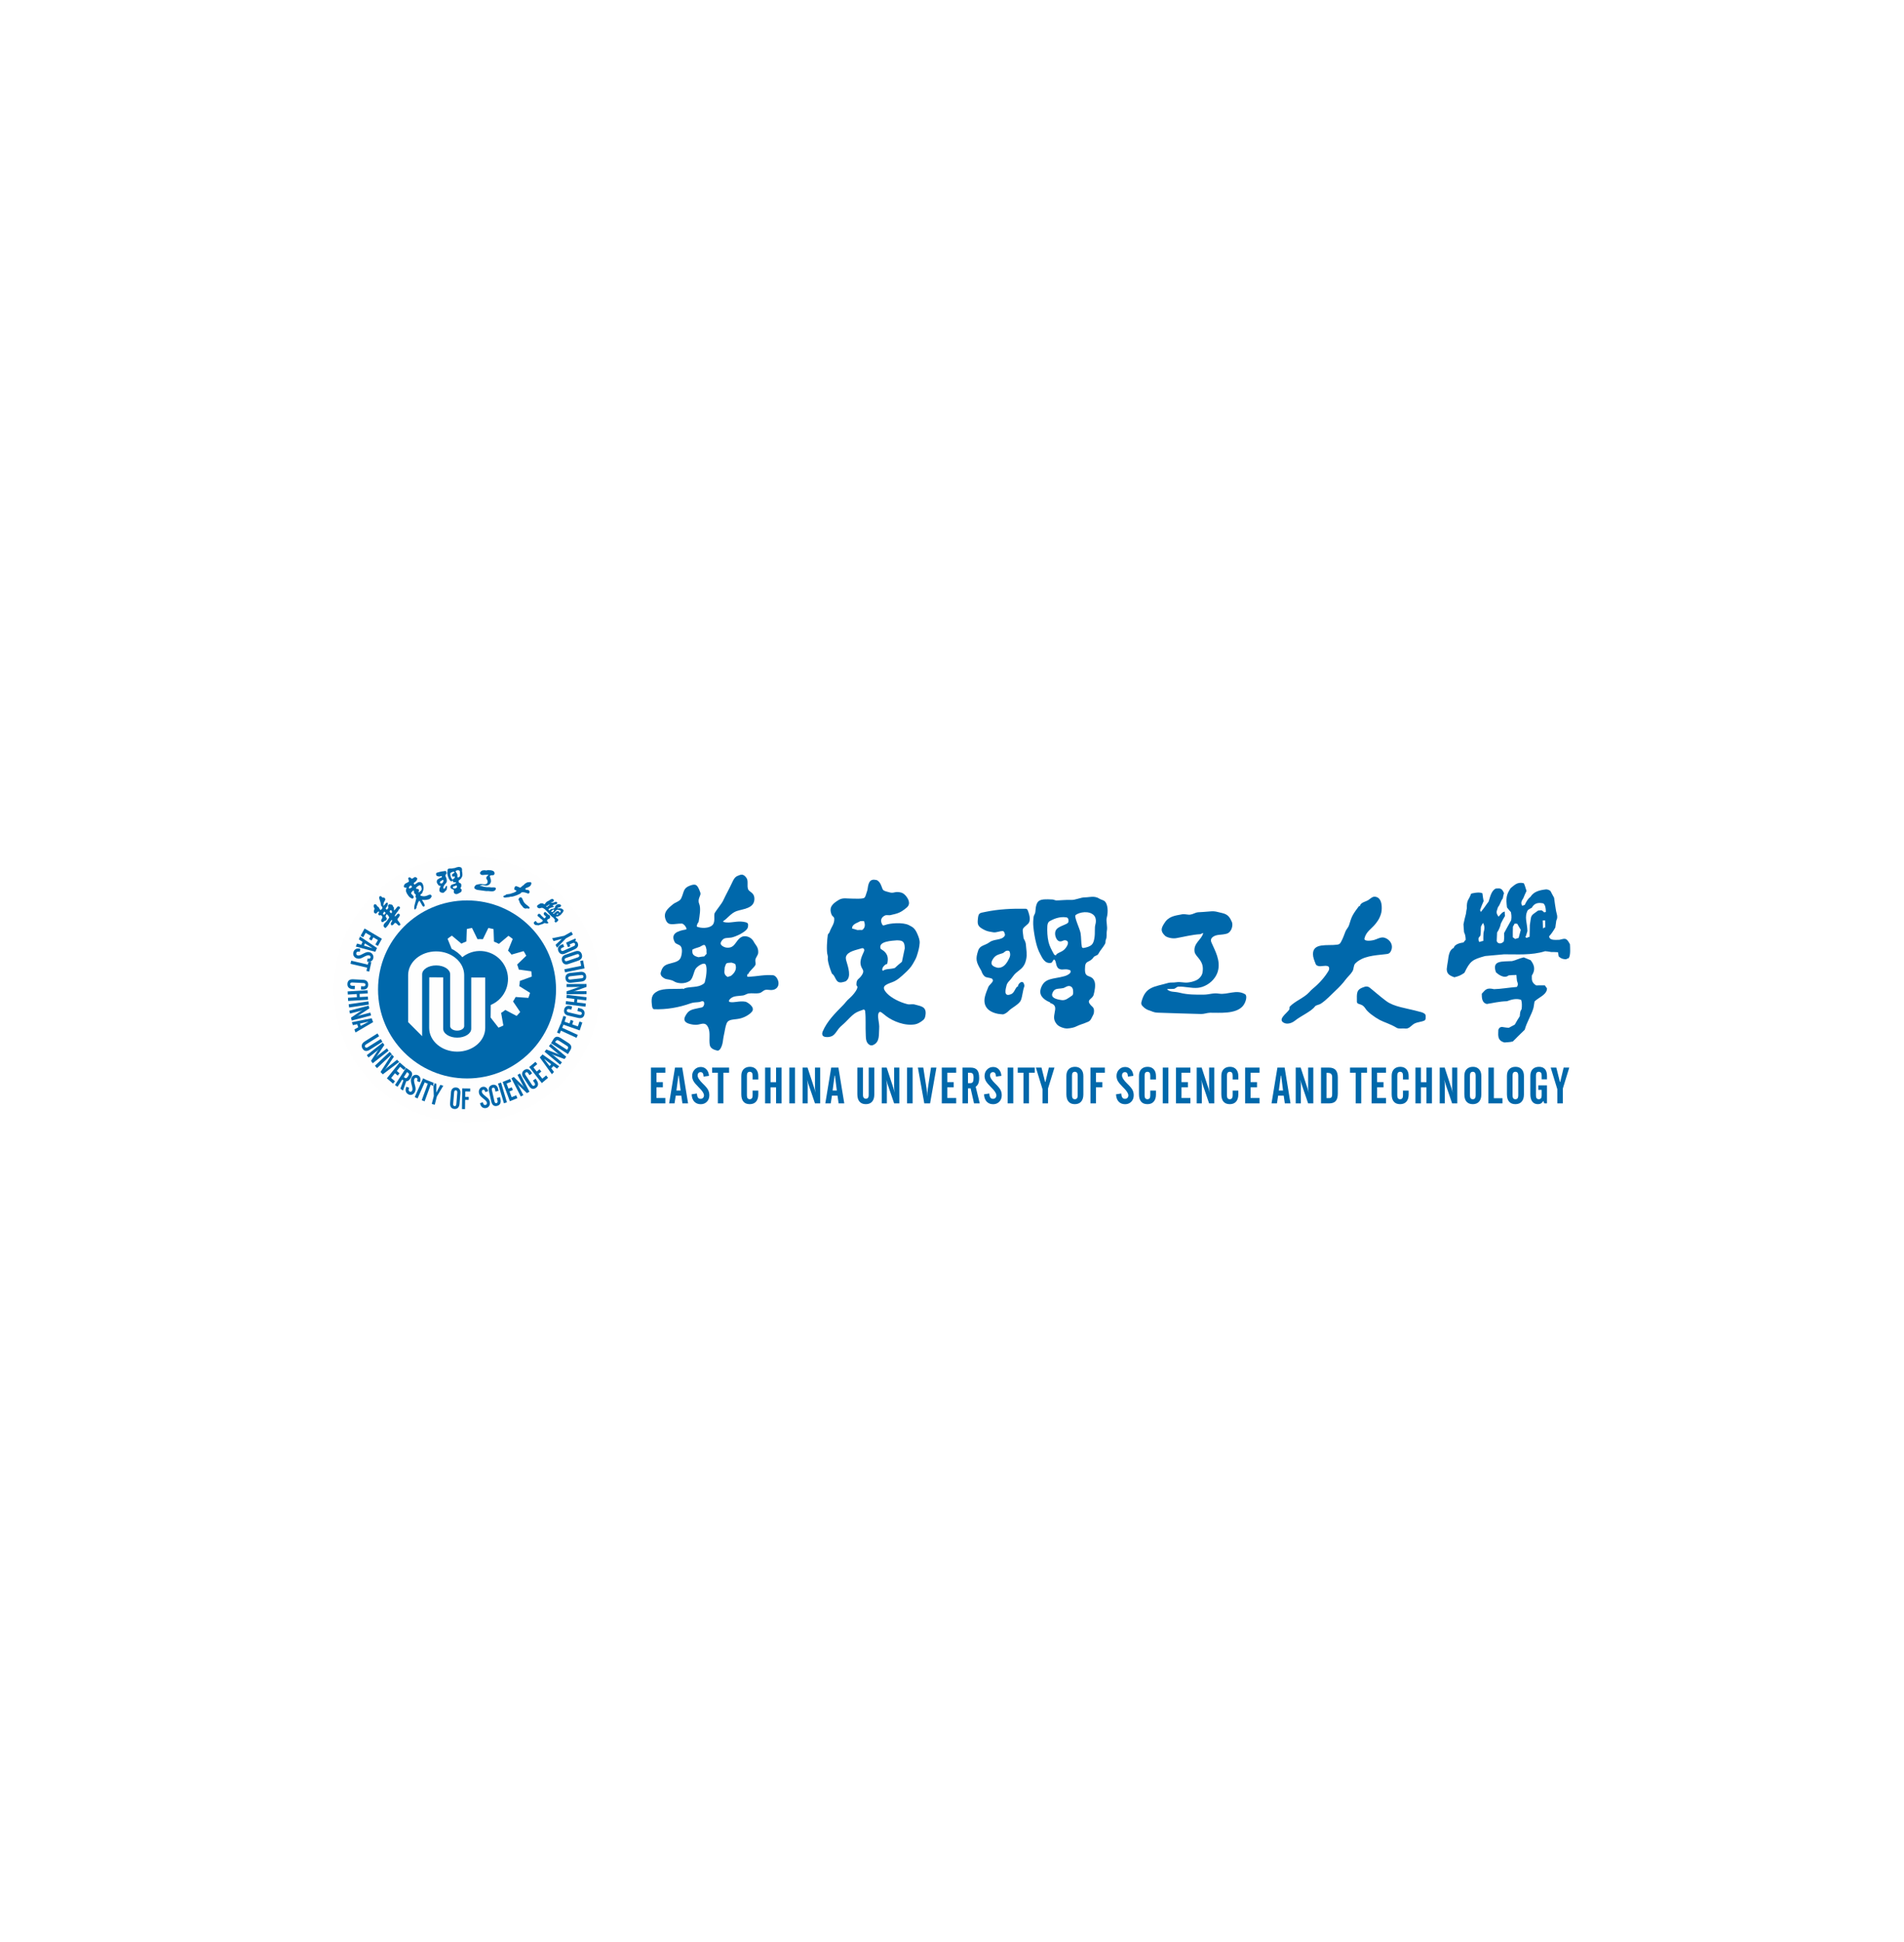 <svg width="154" height="157" viewBox="0 0 154 157" fill="none" xmlns="http://www.w3.org/2000/svg">
<g filter="url(#filter0_d_185_281)">
<rect width="128" height="128" transform="translate(13)" fill="white"/>
<path fill-rule="evenodd" clip-rule="evenodd" d="M93.648 65.879C93.275 65.863 93.167 65.755 92.957 65.697C92.671 65.62 92.394 65.366 92.334 65.235C92.305 65.172 92.301 65.097 92.313 65.049C92.629 63.743 93.365 63.803 94.502 63.47C94.679 63.419 94.843 63.466 95.178 63.416C95.46 63.373 95.749 63.469 96.049 63.442C96.281 63.42 96.509 63.369 96.732 63.271C96.884 63.204 97.008 63.098 97.104 62.977C97.18 62.882 97.24 62.761 97.262 62.636C97.296 62.437 97.305 62.226 97.253 62.031C97.156 61.669 96.883 61.41 96.784 61.276C96.713 61.179 96.639 61.074 96.622 60.964C96.51 60.256 97.186 59.981 97.312 59.467C97.333 59.383 97.147 59.53 97.072 59.534C96.435 59.566 95.722 59.753 95.137 59.854C94.807 59.912 94.374 59.796 94.228 59.657C93.816 59.265 93.952 59.018 94.142 58.695C94.496 58.094 94.966 58.044 95.622 57.923C95.837 57.884 96.059 57.98 96.274 57.951C96.49 57.923 96.682 57.778 96.909 57.76C97.142 57.741 97.507 57.733 97.87 57.692C98.07 57.67 98.278 57.679 98.472 57.733C98.992 57.88 99.331 57.81 99.641 58.552C99.75 58.815 99.615 59.387 99.206 59.496C98.735 59.621 98.42 59.524 98.097 59.755C97.986 59.836 97.888 59.977 97.983 60.201C98.251 60.83 98.768 61.672 98.492 62.569C98.443 62.727 98.36 62.891 98.258 63.04C97.93 63.518 97.372 63.821 96.892 63.869C96.359 63.922 95.822 63.745 95.304 63.777C95.17 63.785 95.074 63.941 94.939 63.953C94.656 63.981 94.278 63.922 94.447 64.037C94.751 64.244 94.96 64.149 95.454 64.274C96.071 64.43 96.721 64.427 97.357 64.421C97.837 64.418 98.095 64.261 98.605 64.34C99.3 64.446 99.993 63.974 100.7 64.383C100.907 64.503 100.775 65.037 100.534 65.328C99.962 66.022 98.599 65.872 97.878 65.884C97.622 65.889 97.389 65.993 97.15 65.986C95.962 65.946 94.706 65.926 93.648 65.879Z" fill="#0068AB"/>
<path fill-rule="evenodd" clip-rule="evenodd" d="M70.385 68.506C70.028 68.358 70.037 67.938 70.027 67.739C69.988 66.982 70.045 66.352 69.974 65.74C69.964 65.653 69.864 65.618 69.85 65.624C69.6 65.724 69.33 65.793 69.108 65.957C68.862 66.139 68.618 66.406 68.382 66.645C68.207 66.824 67.993 66.971 67.842 67.162C67.667 67.382 67.524 67.662 67.286 67.774C67.119 67.853 66.916 67.867 66.745 67.839C66.424 67.787 66.499 67.501 66.543 67.398C66.903 66.552 67.567 65.906 68.192 65.27C68.372 65.089 68.497 64.889 68.686 64.737C68.892 64.571 69.375 64.03 69.349 63.789C69.343 63.731 69.273 63.693 69.271 63.642C69.256 63.127 69.461 63.222 69.703 62.849C69.879 62.577 69.833 62.47 69.732 62.302C69.418 61.781 69.738 61.276 69.882 60.921C69.913 60.846 69.906 60.762 69.866 60.711C69.826 60.657 69.74 60.659 69.696 60.673C69.288 60.809 68.561 60.908 68.428 61.347C68.406 61.423 68.409 61.509 68.429 61.604C68.488 61.885 68.864 62.764 68.558 63.188C68.505 63.26 68.441 63.334 68.357 63.358C68.18 63.411 67.967 63.482 67.8 63.391C67.612 63.288 67.559 63.024 67.426 62.849C67.371 62.777 67.296 62.747 67.271 62.684C67.107 62.253 67.004 61.935 66.959 61.628C66.94 61.499 66.979 61.363 66.943 61.256C66.82 60.9 66.905 59.915 66.953 59.597C66.967 59.505 67.065 59.451 67.091 59.376C67.251 58.921 67.514 58.679 67.475 58.259C67.463 58.133 67.314 58.075 67.273 57.979C67 57.337 67.357 57.063 67.827 56.771C68.179 56.553 68.493 56.665 68.972 56.658C69.268 56.654 69.57 56.692 69.855 56.619C69.941 56.597 69.996 56.48 70.024 56.382C70.105 56.103 70.153 56.04 70.177 55.855C70.246 55.33 70.368 55.044 70.872 55.149C71.023 55.18 71.156 55.342 71.229 55.498C71.46 55.995 71.283 55.979 71.927 56.145C71.992 56.162 72.15 56.212 72.33 56.157C72.506 56.104 72.708 56.117 72.903 56.173C73.031 56.211 73.162 56.309 73.259 56.425C73.417 56.613 73.723 57.05 73.34 57.378C73.117 57.568 72.873 57.747 72.599 57.84C72.334 57.93 72.193 57.94 72.041 57.986C71.893 58.03 71.716 57.952 71.577 58.021C71.301 58.157 71.145 58.406 71.378 58.788C71.412 58.844 71.507 58.822 71.579 58.794C71.978 58.639 73.02 58.55 73.514 58.801C73.831 58.961 73.999 59.053 74.198 59.513C74.297 59.743 74.398 59.994 74.385 60.242C74.368 60.609 74.258 60.976 74.141 61.331C74.072 61.54 73.942 61.737 73.834 61.934C73.68 62.214 73.413 62.478 73.201 62.674C72.896 62.953 72.578 63.262 72.197 63.402C71.578 63.63 71.207 63.766 71.766 64.341C72.096 64.68 72.733 65.024 73.394 65.192C73.591 65.242 73.804 65.158 74.013 65.226C74.415 65.355 74.984 65.345 74.851 66.103C74.812 66.331 74.774 66.41 74.559 66.562C74.395 66.678 74.209 66.787 74.018 66.821C73.176 66.969 72.218 66.568 71.678 66.158C71.374 65.927 71.209 65.732 71.105 65.852C70.891 66.098 71.159 66.678 71.109 67.189C71.067 67.62 71.187 68.252 70.617 68.496C70.546 68.527 70.459 68.537 70.385 68.506ZM71.405 62.494C71.233 62.312 71.589 61.936 71.758 61.94C71.881 61.428 71.772 61.135 71.477 60.885C71.384 60.818 71.306 60.767 71.229 60.717C70.994 60.082 72.187 60.067 72.542 60.029C72.945 60.041 73.177 60.063 73.179 60.676C73.103 61.028 73.027 61.396 72.95 61.765C72.749 61.92 72.564 62.092 72.379 62.264C71.992 62.382 71.667 62.308 71.405 62.494ZM69.351 59.198C69.197 59.145 69.057 59.109 68.917 59.073C68.916 58.703 69.334 58.634 69.581 58.48C69.674 58.467 69.767 58.468 69.876 58.472C69.969 58.684 70.016 59.007 69.738 59.193C69.599 59.189 69.475 59.185 69.351 59.198Z" fill="#0068AB"/>
<path fill-rule="evenodd" clip-rule="evenodd" d="M58.028 68.945C57.612 68.862 57.443 68.691 57.408 68.484C57.33 68.016 57.471 67.519 57.291 67.098C57.09 66.632 56.802 66.778 56.464 66.843C56.261 66.882 56.045 66.85 55.86 66.808C55.396 66.705 55.258 66.49 55.418 66.176C55.701 65.617 55.966 65.632 56.602 65.487C56.685 65.468 56.777 65.469 56.849 65.406C56.913 65.35 56.955 65.252 56.958 65.16C56.971 64.813 56.648 65.003 56.599 65.012C56.365 65.055 56.117 65.031 55.894 65.112C54.892 65.471 53.9 65.632 52.906 65.6C52.813 65.598 52.759 65.468 52.747 65.39C52.661 64.796 52.653 64.409 53.194 64.138C53.712 63.879 54.529 63.993 55.254 63.939C55.254 63.939 55.271 63.984 55.288 63.968C55.493 63.763 56.305 63.864 56.705 63.659C56.815 63.602 56.969 63.537 57.004 63.414C57.106 63.063 57.231 62.274 57.073 61.985C57.04 61.923 56.941 61.905 56.878 61.92C56.625 61.977 56.429 62.144 56.318 62.262C56.087 62.505 56.093 63.104 55.778 63.315C55.379 63.581 54.791 63.527 54.513 63.344C54.289 63.197 53.915 63.195 53.785 63.129C53.445 62.955 53.402 62.767 53.446 62.616C53.608 62.059 53.818 61.998 54.403 61.848C54.602 61.797 54.819 61.733 54.954 61.586C55.093 61.434 55.129 61.207 55.15 61.017C55.168 60.844 55.157 60.646 55.065 60.517C54.948 60.353 54.668 60.346 54.581 60.189C54.199 59.487 54.802 59.269 55.456 59.159C55.491 59.153 55.541 59.123 55.53 59.09C55.45 58.848 55.252 58.675 55.152 58.675C54.488 58.666 54.064 58.92 53.847 58.374C53.614 57.787 54 57.465 54.435 57.111C54.649 56.938 54.984 56.879 55.097 56.635C55.332 56.127 55.255 55.817 55.767 55.621C56.267 55.428 56.406 55.49 56.646 56.174C56.73 56.412 56.379 56.662 56.554 57.083C56.7 57.433 56.586 58.067 56.505 58.543C56.496 58.587 56.441 58.609 56.432 58.643C56.404 58.739 56.301 58.893 56.389 58.931C56.684 59.06 57.375 59.088 57.644 58.776C57.882 58.501 57.702 58.004 57.812 57.814C57.945 57.581 58.373 57.066 58.484 56.83C58.707 56.349 59.014 55.803 59.228 55.334C59.316 55.141 59.43 54.917 59.635 54.829C59.91 54.711 60.108 54.606 60.374 54.981C60.548 55.225 60.402 55.589 60.505 55.89C60.588 56.137 61.072 56.158 61.013 56.771C60.944 57.466 60.059 57.497 59.575 57.668C59.145 57.819 58.854 58.238 58.523 58.458C58.505 58.47 58.468 58.529 58.498 58.539C58.62 58.574 58.752 58.591 58.898 58.588C59.324 58.581 59.788 58.433 60.305 58.565C60.479 58.609 60.545 58.679 60.492 58.962C60.423 59.332 59.478 59.752 59.145 59.806C58.755 59.869 58.542 59.767 58.331 60.134C58.259 60.258 58.254 60.394 58.503 60.533C58.695 60.643 58.967 60.657 59.169 60.563C59.496 60.414 59.622 59.912 60.011 59.742C60.258 59.635 60.744 59.705 60.977 60.162C61.091 60.387 61.36 60.581 61.326 61.039C61.311 61.236 61.139 61.392 61.097 61.594C61.069 61.734 61.151 61.89 61.097 62.021C61.021 62.207 60.551 62.571 60.533 62.744C60.53 62.775 60.476 62.734 60.47 62.748C60.445 62.809 60.419 62.878 60.436 62.941C60.446 62.974 60.516 62.981 60.566 62.978C61.213 62.946 61.859 62.792 62.52 62.851C62.85 62.88 63.194 63.593 62.773 63.925C62.486 64.15 62.125 63.985 61.91 64.036C61.73 64.078 61.61 64.255 61.439 64.291C61.145 64.355 60.835 64.284 60.554 64.325C60.394 64.349 60.255 64.463 60.107 64.485C59.606 64.559 59.276 64.491 58.992 64.836C58.962 64.873 58.944 64.992 59.005 65.009C59.361 65.105 59.784 64.9 60.302 64.993C60.424 65.014 61.117 65.432 60.821 65.794C60.582 66.086 60.13 66.294 59.817 66.359C59.291 66.468 58.926 66.382 58.769 66.753C58.664 66.999 58.623 67.389 58.541 67.736C58.465 68.052 58.492 68.399 58.284 68.767C58.232 68.86 58.127 68.965 58.028 68.945ZM58.857 62.994C58.461 62.77 58.63 62.487 58.611 62.235C58.756 61.829 58.695 61.865 59.167 61.831C59.264 61.855 59.363 61.895 59.46 61.936C59.648 62.334 59.405 62.7 59.105 62.912C59.011 62.935 58.933 62.956 58.857 62.994ZM56.492 61.394C56.007 61.271 55.979 61.099 56.003 60.781C56.155 60.69 56.341 60.645 56.588 60.564C56.939 60.379 57.041 60.245 57.144 60.792C57.136 60.903 57.145 61.013 57.153 61.123C57.078 61.193 57.02 61.26 56.962 61.328C56.804 61.339 56.648 61.367 56.492 61.394Z" fill="#0068AB"/>
<path fill-rule="evenodd" clip-rule="evenodd" d="M113.531 67.155C113.338 67.148 113.122 67.195 112.971 67.104C112.421 66.773 111.943 66.655 111.595 66.467C111.152 66.227 110.621 65.832 110.452 65.563C110.235 65.217 110.022 65.223 109.871 65.159C109.808 65.133 109.749 65.069 109.748 65.011C109.742 64.241 109.682 63.998 110.397 63.78C110.506 63.747 110.661 63.76 110.764 63.84C111.069 64.075 111.648 64.592 112.125 64.942C112.762 65.411 113.732 65.507 114.666 65.762C114.863 65.816 115.088 65.84 115.253 65.989C115.337 66.066 115.309 66.229 115.306 66.361C115.303 66.418 115.269 66.488 115.204 66.517C114.96 66.63 114.673 66.632 114.426 66.75C114.229 66.844 114.093 67.043 113.885 67.133C113.767 67.185 113.645 67.158 113.531 67.155ZM103.884 66.717C103.275 66.451 104.068 65.942 104.271 65.638C104.326 65.557 104.272 65.442 104.327 65.383C104.729 64.951 105.475 64.681 105.889 64.228C105.995 64.113 106.06 64.037 106.188 63.934C106.673 63.541 107.153 63.013 107.47 62.467C107.528 62.365 107.521 62.172 107.417 62.128C107.166 62.02 106.86 62.177 106.615 62.102C106.485 62.062 106.441 62.01 106.412 61.935C106.287 61.616 106.199 61.403 106.197 61.142C106.188 60.211 107.383 60.482 108.114 60.385C108.294 60.361 108.367 60.34 108.458 60.171C108.642 59.833 108.704 59.612 108.823 59.316C108.895 59.136 109.055 58.99 109.111 58.811C109.219 58.472 109.28 58.243 109.411 58.002C109.555 57.736 109.744 57.498 109.915 57.265C109.93 57.246 109.992 57.283 109.997 57.251C110.037 56.965 110.477 56.902 110.669 56.775C110.878 56.637 111.027 56.436 111.32 56.523C111.712 56.639 111.789 57.131 111.75 57.612C111.734 57.814 111.662 58.022 111.57 58.216C111.486 58.393 111.375 58.547 111.249 58.704C110.922 59.112 110.492 59.32 110.361 59.879C110.307 60.109 110.818 60.087 111.144 60C111.377 59.938 111.595 59.783 111.857 59.798C112.246 59.821 112.746 60.274 112.53 60.831C112.414 61.127 112.26 61.128 112.038 61.152C111.126 61.253 110.224 61.304 109.623 61.893C109.464 62.05 109.513 62.327 109.394 62.528C109.237 62.792 109.005 62.973 108.826 63.216C108.597 63.527 108.319 63.817 108.028 64.089C107.622 64.469 107.264 64.872 106.822 65.158C106.671 65.255 106.449 65.251 106.35 65.384C106.05 65.786 105.224 66.133 104.724 66.535C104.493 66.72 104.144 66.831 103.884 66.717Z" fill="#0068AB"/>
<path fill-rule="evenodd" clip-rule="evenodd" d="M86.347 67.155C86.174 67.169 85.999 67.115 85.856 67.06C85.701 67.002 85.562 66.916 85.471 66.807C85.115 66.377 85.297 66.069 85.346 65.618C85.387 65.237 85.107 65.161 84.956 65.099C84.934 65.09 84.951 65.057 84.936 65.05C84.272 64.772 84.036 64.385 84.183 63.926C84.469 63.036 85.183 63.185 86.087 62.93C86.251 62.884 86.428 62.807 86.55 62.678C86.607 62.618 86.613 62.47 86.549 62.444C86.145 62.281 85.921 62.476 85.658 62.33C85.364 62.169 85.464 61.732 85.285 61.594C85.19 61.521 85.136 61.823 85.022 61.847C84.485 61.96 84.267 61.376 84.133 61.134C83.992 60.875 83.894 60.593 83.82 60.308C83.703 59.856 83.626 59.392 83.582 58.945C83.553 58.663 83.568 58.393 83.602 58.128C83.62 57.987 83.73 57.884 83.739 57.75C83.808 56.718 84.041 56.674 85.125 56.728C85.23 56.733 85.327 56.8 85.447 56.803C85.663 56.807 86.244 56.743 86.593 56.764C86.993 56.789 87.392 56.544 87.809 56.553C88.076 56.559 88.519 56.394 88.932 56.667C89.063 56.752 89.242 56.766 89.365 56.883C89.593 57.098 89.653 57.7 89.517 58.204C89.439 58.492 89.602 58.878 89.519 59.301C89.481 59.497 89.553 59.739 89.439 59.991C89.396 60.086 89.438 60.209 89.381 60.311C89.196 60.64 89.005 60.808 88.829 61.137C88.758 61.267 88.538 61.27 88.449 61.398C88.098 61.912 87.752 61.567 87.756 62.335C87.756 62.486 87.749 62.682 87.859 62.81C88.022 62.998 88.382 62.914 88.535 63.374C88.624 63.641 88.546 64.117 88.452 64.445C88.349 64.802 87.803 64.815 88.233 65.278C88.384 65.441 88.526 65.48 88.478 65.875C88.462 66.015 88.38 66.122 88.266 66.358C88.214 66.466 88.127 66.563 88.02 66.61C87.647 66.772 87.301 66.863 87.114 66.963C86.879 67.089 86.6 67.136 86.347 67.155ZM81.081 66.014C80.883 65.986 80.875 66.003 80.729 65.975C79.889 65.812 79.503 65.325 79.658 64.609C79.712 64.356 79.846 64.027 79.93 63.822C80.005 63.637 80.202 63.523 80.293 63.344C80.323 63.285 80.302 63.224 80.28 63.179C80.259 63.137 80.209 63.117 80.175 63.104C79.987 63.034 79.754 63.056 79.628 62.93C79.407 62.709 79.42 62.569 79.359 62.468C78.938 61.767 78.893 61.545 79.118 60.855C79.26 60.421 79.681 60.452 80.032 60.185C80.406 59.901 81.009 60.044 81.257 59.674C81.304 59.605 81.279 59.522 81.258 59.457C81.231 59.379 81.187 59.289 81.128 59.284C80.863 59.261 80.6 59.422 80.335 59.379C80.107 59.342 79.878 59.311 79.674 59.213C79.093 58.935 79.048 58.772 79.09 58.326C79.139 57.788 79.229 57.829 79.709 57.728C80.764 57.508 81.874 57.453 82.969 57.478C83.111 57.48 83.15 57.637 83.238 57.939C83.288 58.115 83.36 58.499 83.146 58.696C82.625 59.172 82.688 58.981 82.785 59.839C82.795 59.928 82.953 60.074 82.978 60.391C83.007 60.772 83.087 61.164 83.001 61.554C82.956 61.76 82.904 61.949 82.748 62.156C82.547 62.421 82.24 62.568 82.032 62.811C81.931 62.93 81.78 63.161 81.653 63.29C81.546 63.399 81.45 63.519 81.415 63.657C81.346 63.935 81.123 64.662 81.788 64.378C82.014 64.281 82.089 63.987 82.242 63.793C82.256 63.775 82.32 63.803 82.323 63.771C82.342 63.588 82.531 63.349 82.711 63.408C82.747 63.419 82.786 63.456 82.802 63.5C82.83 63.579 82.878 63.687 82.841 63.781C82.729 64.054 82.698 64.551 82.574 64.866C82.441 65.206 81.815 65.486 81.577 65.743C81.434 65.895 81.197 66.031 81.081 66.014ZM85.87 64.862C85.393 64.794 84.972 64.667 85.126 64.286C85.3 63.858 85.572 63.987 86.028 63.884C86.13 63.86 86.414 63.606 86.652 63.786C86.724 63.839 86.781 63.947 86.79 64.058C86.802 64.199 86.834 64.411 86.707 64.498C86.413 64.695 86.186 64.907 85.87 64.862ZM80.64 62.235C80.193 62.12 80.091 61.911 80.289 61.58C80.495 61.238 80.683 61.2 81.099 61.068C81.241 61.023 81.32 60.805 81.6 60.879C81.669 60.897 81.762 61.172 81.658 61.408C81.544 61.666 81.407 61.923 81.195 62.093C81.037 62.219 80.819 62.282 80.64 62.235ZM85.39 61.236C85.33 61.24 85.269 61.196 85.252 61.163C85.071 60.837 84.888 60.508 84.808 60.166C84.711 59.745 84.691 59.306 84.71 58.891C84.716 58.743 84.764 58.563 84.879 58.495C85.203 58.3 85.719 58.085 86.252 58.173C86.413 58.199 86.442 58.379 86.414 58.543C86.404 58.602 86.338 58.655 86.275 58.687C85.788 58.933 85.274 58.998 85.347 59.591C85.363 59.727 85.505 60.299 85.981 60.058C86.055 60.02 86.174 60.008 86.265 60.053C86.562 60.199 86.216 60.661 86.056 60.802C85.894 60.944 85.666 61.004 85.482 61.129C85.443 61.155 85.437 61.232 85.39 61.236ZM87.658 60.645C87.563 60.662 87.518 60.628 87.501 60.54C87.433 60.181 87.46 59.809 87.4 59.449C87.338 59.083 86.843 58.102 87.003 57.981C87.321 57.74 88.106 57.609 88.487 58.016C88.658 58.199 88.666 58.518 88.595 58.757C88.521 59.004 88.584 59.416 88.525 59.795C88.493 60 88.457 60.226 88.304 60.379C88.132 60.548 87.885 60.601 87.658 60.645Z" fill="#0068AB"/>
<path fill-rule="evenodd" clip-rule="evenodd" d="M121.688 68.288C121.037 68.128 121.2 67.591 121.191 67.251C121.359 66.874 121.608 67.109 122.044 67.098C122.203 67.013 122.362 66.927 122.521 66.843C122.644 66.613 122.784 66.382 122.923 66.168C122.947 65.861 122.96 65.748 123.069 65.599C123.11 65.339 123.102 65.017 123.032 64.841C122.608 64.69 122.176 64.847 121.887 64.952C121.242 64.97 120.792 65.095 120.261 65.175C119.806 65.075 119.856 64.54 119.851 64.345C120.149 64.03 120.223 63.834 120.842 63.979C121.392 63.964 122.051 63.849 122.68 63.799C122.837 63.634 122.734 63.394 122.699 63.329C122.678 63.153 122.658 62.991 122.653 62.83C122.444 62.835 122.233 62.842 122.023 62.864C121.644 63.181 121.115 62.727 120.999 62.617C120.632 61.609 121.541 61.761 122.3 61.708C122.572 61.652 122.891 61.481 123.245 61.407C123.424 61.483 123.604 61.559 123.8 61.635C124.085 61.998 124.225 62.383 123.899 62.876C123.907 63.168 123.834 63.412 124.245 63.675C124.471 63.669 124.713 63.662 124.956 63.672C125.007 63.751 125.057 63.831 125.124 63.91C125.138 64.426 124.401 64.673 124.119 64.972C124.091 65.134 124.063 65.297 124.035 65.476C123.889 66.029 123.486 66.639 123.325 67.257C122.994 67.573 122.679 67.889 122.365 68.205C122.108 68.276 121.865 68.266 121.688 68.288ZM117.632 63.017C117.158 62.852 117.025 62.694 117.015 62.354C117.041 62.127 117.068 61.917 117.11 61.705C117.163 61.283 117.215 60.797 117.582 60.642C117.64 60.365 118.056 60.24 118.379 60.199C118.425 60.117 118.487 60.051 118.55 59.985C118.542 59.661 118.472 59.469 118.42 59.39C118.398 59.164 118.376 58.938 118.37 58.728C118.427 58.436 118.5 58.143 118.573 57.866C118.585 57.721 118.613 57.574 118.642 57.428C118.622 56.733 118.801 56.793 118.982 56.27C119.029 56.221 119.687 56.089 119.901 56.229C119.923 56.439 119.962 56.647 119.999 56.857C119.893 57.086 119.802 57.332 119.713 57.576C119.73 57.623 119.748 57.672 119.765 57.736C120.016 57.471 120.171 57.192 120.404 56.894C120.539 56.471 120.624 56.031 120.974 55.844C121.281 55.835 121.456 55.751 121.647 56.214C121.602 56.36 121.574 56.506 121.546 56.653C121.388 56.819 121.334 57.16 121.161 57.343C121.088 57.636 120.93 57.769 121.214 58.117C121.308 58.002 121.402 57.886 121.513 57.786C121.576 57.751 121.639 57.717 121.704 57.699C121.707 57.812 121.71 57.926 121.729 58.054C121.606 58.252 121.498 58.464 121.391 58.677C121.364 58.856 121.243 59.183 121.088 59.397C121.078 59.623 121.068 59.85 121.058 60.077C121.096 60.27 121.374 60.392 121.626 60.126C121.683 59.866 121.66 59.624 121.654 59.446C121.84 59.102 122.024 58.758 122.224 58.412C122.281 58.104 122.226 57.879 122.207 57.75C122.09 57.624 121.989 57.498 121.889 57.371C121.804 56.646 121.813 56.371 122.185 55.81C122.47 55.593 122.704 55.279 123.241 55.41C123.324 55.521 123.363 55.73 123.469 56.034C123.377 56.231 123.285 56.427 123.21 56.623C123.148 56.737 122.93 56.987 123.13 57.24C123.193 57.205 123.258 57.188 123.322 57.17C123.475 56.859 123.567 56.694 123.789 56.511C124.052 56.099 124.485 55.973 125.049 55.91C125.114 55.907 125.292 55.935 125.408 56.045C125.494 56.221 125.596 56.396 125.698 56.586C125.74 56.942 125.798 57.296 125.857 57.65C125.877 57.811 126.048 58.146 125.878 58.425C125.85 58.604 125.824 58.799 125.797 58.993C125.658 59.239 125.473 59.519 125.3 59.702C125.309 60.041 125.759 59.997 126.131 59.986C126.597 59.876 126.692 59.793 126.982 60.351C126.987 60.544 127.055 61.222 126.883 61.469C126.804 61.487 126.739 61.521 126.675 61.556C126.32 61.565 126.154 61.408 126.071 61.329C126.052 61.217 126.033 61.104 126.013 60.991C125.819 60.981 125.641 60.97 125.463 60.974C125.301 60.946 125.139 60.919 124.976 60.907C123.871 61.26 122.656 61.149 121.653 61.16C121.138 61.207 120.622 61.253 120.122 61.299C119.079 61.587 118.905 61.704 118.446 62.654C118.144 62.873 117.937 62.943 117.632 63.017ZM119.655 60.164C119.555 60.069 119.597 59.843 119.597 59.826C119.627 59.778 119.675 59.727 119.722 59.677C119.796 59.433 119.755 59.143 119.782 58.916C119.827 58.817 119.889 58.718 119.951 58.621C120.088 58.875 120.093 59.053 119.99 59.428C119.979 59.638 119.969 59.849 119.975 60.074C119.863 60.094 119.751 60.129 119.655 60.164ZM122.557 59.922C122.491 59.876 122.425 59.83 122.359 59.783C122.352 59.492 122.36 59.201 122.369 58.925C122.415 58.844 122.46 58.762 122.506 58.679C122.572 58.678 122.635 58.676 122.718 58.69C122.802 58.849 122.904 59.007 123.005 59.183C122.947 59.395 122.888 59.607 122.83 59.835C122.733 59.853 122.637 59.889 122.557 59.922ZM123.476 59.833C123.427 59.802 123.394 59.77 123.361 59.755C123.409 59.754 123.438 59.624 123.542 59.281C123.523 58.587 123.268 58.141 123.576 57.583C123.671 57.516 123.782 57.448 123.894 57.397C124.094 57.036 124.383 56.947 124.838 57.047C124.987 57.188 125.026 57.398 125.034 57.737C124.986 57.739 124.938 57.756 124.907 57.772C124.641 57.521 124.676 57.618 124.401 57.625C123.752 58.095 123.876 57.931 123.738 58.791C123.731 59.098 123.723 59.422 123.716 59.746C123.635 59.764 123.555 59.798 123.476 59.833ZM124.798 59.101C124.792 58.874 124.785 58.649 124.779 58.423C124.843 58.422 124.908 58.419 124.973 58.418C124.978 58.595 124.983 58.789 124.988 58.983C124.94 58.984 124.892 59.002 124.843 59.019C124.828 59.035 124.812 59.069 124.798 59.101Z" fill="#0068AB"/>
<path fill-rule="evenodd" clip-rule="evenodd" d="M52.649 73.214V70.318H53.815V70.736H53.096V71.496H53.614V71.914H53.096V72.779H53.815V73.214H52.649ZM54.12 73.214L54.596 70.318H55.18L55.654 73.214H55.195L55.106 72.587H54.655L54.558 73.214H54.12ZM54.711 72.176H55.051L54.899 70.967H54.871L54.711 72.176ZM55.941 72.479L56.368 72.415C56.376 72.562 56.404 72.671 56.452 72.74C56.5 72.811 56.571 72.846 56.664 72.846C56.746 72.846 56.812 72.82 56.863 72.768C56.913 72.717 56.939 72.649 56.939 72.565C56.939 72.414 56.818 72.219 56.578 71.98L56.536 71.938C56.301 71.703 56.15 71.523 56.083 71.396C56.017 71.27 55.983 71.136 55.983 70.995C55.983 70.79 56.051 70.618 56.184 70.479C56.319 70.339 56.483 70.269 56.677 70.269C56.865 70.269 57.019 70.334 57.139 70.463C57.259 70.591 57.328 70.766 57.345 70.987L56.908 71.048C56.9 70.919 56.878 70.826 56.84 70.77C56.801 70.714 56.743 70.686 56.664 70.686C56.592 70.686 56.535 70.71 56.491 70.759C56.448 70.807 56.426 70.873 56.426 70.954C56.426 71.123 56.566 71.342 56.846 71.614L56.872 71.639C57.078 71.84 57.213 72.003 57.277 72.13C57.341 72.257 57.373 72.4 57.373 72.557C57.373 72.768 57.308 72.941 57.177 73.077C57.046 73.213 56.88 73.28 56.68 73.28C56.459 73.28 56.283 73.209 56.152 73.068C56.023 72.926 55.952 72.73 55.941 72.479ZM57.598 70.736V70.318H58.972V70.736H58.508V73.214H58.061V70.736H57.598ZM59.958 72.471V70.987C59.958 70.758 60.02 70.58 60.144 70.45C60.268 70.321 60.44 70.256 60.659 70.256C60.866 70.256 61.03 70.322 61.151 70.455C61.272 70.588 61.332 70.769 61.332 70.999V71.277H60.873V70.959C60.873 70.859 60.854 70.784 60.815 70.734C60.776 70.684 60.719 70.658 60.643 70.658C60.567 70.658 60.51 70.684 60.471 70.734C60.431 70.784 60.412 70.859 60.412 70.959V72.575C60.412 72.675 60.431 72.751 60.471 72.802C60.51 72.852 60.567 72.878 60.643 72.878C60.719 72.878 60.776 72.852 60.815 72.802C60.854 72.751 60.873 72.675 60.873 72.575V72.18H61.332V72.483C61.332 72.737 61.273 72.932 61.153 73.07C61.033 73.207 60.863 73.276 60.643 73.276C60.417 73.276 60.246 73.208 60.131 73.072C60.015 72.936 59.958 72.736 59.958 72.471ZM61.881 70.318H62.323V71.5H62.77V70.318H63.217V73.214H62.77V71.918H62.323V73.214H61.881V70.318ZM63.844 73.214V70.318H64.299V73.214H63.844ZM64.914 73.214V70.318H65.315L65.882 72.048C65.892 72.082 65.905 72.126 65.921 72.18C65.936 72.235 65.952 72.294 65.968 72.357C65.953 72.273 65.941 72.195 65.932 72.124C65.922 72.052 65.918 72 65.918 71.966V70.318H66.336V73.214H65.918L65.373 71.614C65.37 71.607 65.367 71.597 65.362 71.583C65.325 71.474 65.297 71.38 65.278 71.299C65.294 71.401 65.306 71.485 65.315 71.553C65.324 71.62 65.328 71.669 65.328 71.7V73.214H64.914ZM66.753 73.214L67.23 70.318H67.813L68.287 73.214H67.829L67.739 72.587H67.288L67.191 73.214H66.753ZM67.344 72.176H67.684L67.532 70.967H67.504L67.344 72.176ZM69.343 70.318H69.8V72.561C69.8 72.645 69.822 72.712 69.865 72.762C69.908 72.812 69.965 72.837 70.036 72.837C70.107 72.837 70.162 72.813 70.202 72.763C70.243 72.714 70.262 72.647 70.262 72.561V70.318H70.717V72.483C70.717 72.738 70.658 72.934 70.54 73.071C70.422 73.208 70.252 73.276 70.032 73.276C69.809 73.276 69.638 73.207 69.52 73.07C69.402 72.932 69.343 72.733 69.343 72.471V70.318ZM71.317 73.214V70.318H71.717L72.284 72.048C72.295 72.082 72.308 72.126 72.323 72.18C72.339 72.235 72.354 72.294 72.37 72.357C72.356 72.273 72.344 72.195 72.335 72.124C72.325 72.052 72.32 72 72.32 71.966V70.318H72.739V73.214H72.32L71.775 71.614C71.773 71.607 71.769 71.597 71.765 71.583C71.728 71.474 71.699 71.38 71.681 71.299C71.697 71.401 71.709 71.485 71.718 71.553C71.727 71.62 71.731 71.669 71.731 71.7V73.214H71.317ZM73.362 73.214V70.318H73.817V73.214H73.362ZM74.242 70.318H74.678L74.945 72.033C74.962 72.142 74.974 72.245 74.981 72.342C74.989 72.439 74.993 72.536 74.993 72.635V72.688C74.997 72.56 75.003 72.441 75.012 72.33C75.02 72.219 75.031 72.119 75.043 72.033L75.301 70.318H75.74L75.227 73.214H74.76L74.242 70.318ZM76.173 73.214V70.318H77.339V70.736H76.62V71.496H77.138V71.914H76.62V72.779H77.339V73.214H76.173ZM78.293 70.736V71.578H78.469C78.572 71.578 78.643 71.547 78.684 71.485C78.724 71.423 78.744 71.307 78.744 71.139C78.744 70.987 78.722 70.881 78.681 70.823C78.638 70.765 78.563 70.736 78.453 70.736H78.293ZM78.293 71.996V73.214H77.846V70.318H78.501C78.747 70.318 78.924 70.384 79.034 70.516C79.144 70.648 79.198 70.862 79.198 71.156C79.198 71.337 79.177 71.484 79.132 71.596C79.088 71.708 79.016 71.799 78.916 71.869L79.244 73.214H78.782L78.505 71.996H78.293ZM79.591 72.479L80.018 72.415C80.026 72.562 80.054 72.671 80.102 72.74C80.15 72.811 80.221 72.846 80.315 72.846C80.396 72.846 80.462 72.82 80.513 72.768C80.564 72.717 80.589 72.649 80.589 72.565C80.589 72.414 80.469 72.219 80.229 71.98L80.186 71.938C79.952 71.703 79.801 71.523 79.734 71.396C79.667 71.27 79.634 71.136 79.634 70.995C79.634 70.79 79.701 70.618 79.835 70.479C79.969 70.339 80.133 70.269 80.327 70.269C80.515 70.269 80.669 70.334 80.789 70.463C80.909 70.591 80.979 70.766 80.996 70.987L80.559 71.048C80.551 70.919 80.528 70.826 80.49 70.77C80.451 70.714 80.393 70.686 80.315 70.686C80.242 70.686 80.185 70.71 80.141 70.759C80.098 70.807 80.076 70.873 80.076 70.954C80.076 71.123 80.216 71.342 80.497 71.614L80.523 71.639C80.728 71.84 80.863 72.003 80.927 72.13C80.992 72.257 81.024 72.4 81.024 72.557C81.024 72.768 80.958 72.941 80.828 73.077C80.696 73.213 80.531 73.28 80.331 73.28C80.109 73.28 79.933 73.209 79.803 73.068C79.673 72.926 79.602 72.73 79.591 72.479ZM81.503 73.214V70.318H81.957V73.214H81.503ZM82.318 70.736V70.318H83.693V70.736H83.228V73.214H82.781V70.736H82.318ZM83.785 70.318H84.238L84.529 71.475H84.557L84.833 70.318H85.287L84.766 72.012V73.214H84.32V72.066L83.785 70.318ZM87.166 72.576V70.959C87.166 70.859 87.147 70.784 87.108 70.734C87.069 70.684 87.012 70.658 86.936 70.658C86.86 70.658 86.803 70.684 86.764 70.734C86.725 70.784 86.706 70.859 86.706 70.959V72.576C86.706 72.675 86.725 72.751 86.764 72.802C86.803 72.852 86.86 72.878 86.936 72.878C87.012 72.878 87.069 72.852 87.108 72.802C87.147 72.751 87.166 72.675 87.166 72.576ZM86.251 70.987C86.251 70.758 86.313 70.58 86.437 70.45C86.561 70.321 86.733 70.256 86.952 70.256C87.159 70.256 87.323 70.322 87.444 70.455C87.565 70.588 87.625 70.769 87.625 70.999V72.483C87.625 72.737 87.566 72.932 87.446 73.07C87.326 73.207 87.156 73.276 86.936 73.276C86.713 73.276 86.543 73.208 86.426 73.071C86.309 72.934 86.251 72.734 86.251 72.471V70.987ZM88.198 73.214V70.318H89.362V70.736H88.644V71.496H89.161V71.914H88.644V73.214H88.198ZM90.266 72.479L90.692 72.415C90.7 72.562 90.728 72.671 90.776 72.74C90.824 72.811 90.895 72.846 90.989 72.846C91.07 72.846 91.136 72.82 91.187 72.768C91.238 72.717 91.263 72.649 91.263 72.565C91.263 72.414 91.143 72.219 90.903 71.98L90.86 71.938C90.626 71.703 90.475 71.523 90.408 71.396C90.341 71.27 90.308 71.136 90.308 70.995C90.308 70.79 90.375 70.618 90.509 70.479C90.644 70.339 90.807 70.269 91.001 70.269C91.189 70.269 91.343 70.334 91.463 70.463C91.584 70.591 91.653 70.766 91.67 70.987L91.233 71.048C91.225 70.919 91.202 70.826 91.164 70.77C91.126 70.714 91.067 70.686 90.989 70.686C90.916 70.686 90.859 70.71 90.815 70.759C90.772 70.807 90.75 70.873 90.75 70.954C90.75 71.123 90.89 71.342 91.171 71.614L91.197 71.639C91.403 71.84 91.537 72.003 91.601 72.13C91.666 72.257 91.698 72.4 91.698 72.557C91.698 72.768 91.632 72.941 91.502 73.077C91.37 73.213 91.205 73.28 91.004 73.28C90.783 73.28 90.607 73.209 90.477 73.068C90.347 72.926 90.276 72.73 90.266 72.479ZM92.123 72.471V70.987C92.123 70.758 92.185 70.58 92.309 70.45C92.433 70.321 92.605 70.256 92.824 70.256C93.031 70.256 93.195 70.322 93.316 70.455C93.437 70.588 93.497 70.769 93.497 70.999V71.277H93.038V70.959C93.038 70.859 93.019 70.784 92.98 70.734C92.941 70.684 92.884 70.658 92.808 70.658C92.732 70.658 92.675 70.684 92.636 70.734C92.597 70.784 92.578 70.859 92.578 70.959V72.575C92.578 72.675 92.597 72.751 92.636 72.802C92.675 72.852 92.732 72.878 92.808 72.878C92.884 72.878 92.941 72.852 92.98 72.802C93.019 72.751 93.038 72.675 93.038 72.575V72.18H93.497V72.483C93.497 72.737 93.438 72.932 93.318 73.07C93.198 73.207 93.028 73.276 92.808 73.276C92.582 73.276 92.411 73.208 92.296 73.072C92.18 72.936 92.123 72.736 92.123 72.471ZM94.046 73.214V70.318H94.501V73.214H94.046ZM95.116 73.214V70.318H96.281V70.736H95.562V71.496H96.081V71.914H95.562V72.779H96.281V73.214H95.116ZM96.793 73.214V70.318H97.193L97.76 72.048C97.771 72.082 97.784 72.126 97.799 72.18C97.815 72.235 97.831 72.294 97.846 72.357C97.832 72.273 97.82 72.195 97.811 72.124C97.801 72.052 97.796 72 97.796 71.966V70.318H98.215V73.214H97.796L97.251 71.614C97.249 71.607 97.245 71.597 97.241 71.583C97.204 71.474 97.176 71.38 97.157 71.299C97.173 71.401 97.185 71.485 97.194 71.553C97.203 71.62 97.207 71.669 97.207 71.7V73.214H96.793ZM98.784 72.471V70.987C98.784 70.758 98.847 70.58 98.97 70.45C99.095 70.321 99.266 70.256 99.486 70.256C99.692 70.256 99.856 70.322 99.977 70.455C100.098 70.588 100.158 70.769 100.158 70.999V71.277H99.7V70.959C99.7 70.859 99.68 70.784 99.641 70.734C99.603 70.684 99.545 70.658 99.469 70.658C99.393 70.658 99.336 70.684 99.297 70.734C99.258 70.784 99.239 70.859 99.239 70.959V72.575C99.239 72.675 99.258 72.751 99.297 72.802C99.336 72.852 99.393 72.878 99.469 72.878C99.545 72.878 99.603 72.852 99.641 72.802C99.68 72.751 99.7 72.675 99.7 72.575V72.18H100.158V72.483C100.158 72.737 100.099 72.932 99.979 73.07C99.86 73.207 99.689 73.276 99.469 73.276C99.244 73.276 99.073 73.208 98.957 73.072C98.842 72.936 98.784 72.736 98.784 72.471ZM100.707 73.214V70.318H101.873V70.736H101.154V71.496H101.672V71.914H101.154V72.779H101.873V73.214H100.707ZM102.844 73.214L103.321 70.318H103.904L104.379 73.214H103.92L103.83 72.587H103.379L103.283 73.214H102.844ZM103.435 72.176H103.776L103.624 70.967H103.596L103.435 72.176ZM104.802 73.214V70.318H105.202L105.769 72.048C105.78 72.082 105.793 72.126 105.808 72.18C105.824 72.235 105.84 72.294 105.855 72.357C105.841 72.273 105.829 72.195 105.82 72.124C105.81 72.052 105.805 72 105.805 71.966V70.318H106.224V73.214H105.805L105.26 71.614C105.258 71.607 105.254 71.597 105.25 71.583C105.213 71.474 105.185 71.38 105.166 71.299C105.182 71.401 105.194 71.485 105.203 71.553C105.212 71.62 105.216 71.669 105.216 71.7V73.214H104.802ZM107.29 72.787H107.516C107.595 72.787 107.653 72.763 107.691 72.714C107.729 72.664 107.748 72.587 107.748 72.483V71.089C107.748 70.97 107.72 70.883 107.662 70.828C107.605 70.773 107.515 70.745 107.392 70.745H107.29V72.787ZM106.847 73.214V70.318H107.482C107.728 70.318 107.91 70.383 108.028 70.512C108.146 70.642 108.205 70.842 108.205 71.113V72.407C108.205 72.688 108.149 72.893 108.037 73.022C107.925 73.15 107.746 73.214 107.502 73.214H106.847ZM109.191 70.736V70.318H110.565V70.736H110.1V73.214H109.654V70.736H109.191ZM110.938 73.214V70.318H112.103V70.736H111.384V71.496H111.902V71.914H111.384V72.779H112.103V73.214H110.938ZM112.561 72.471V70.987C112.561 70.758 112.623 70.58 112.747 70.45C112.871 70.321 113.043 70.256 113.262 70.256C113.469 70.256 113.633 70.322 113.754 70.455C113.875 70.588 113.935 70.769 113.935 70.999V71.277H113.476V70.959C113.476 70.859 113.457 70.784 113.418 70.734C113.379 70.684 113.322 70.658 113.246 70.658C113.17 70.658 113.112 70.684 113.073 70.734C113.034 70.784 113.015 70.859 113.015 70.959V72.575C113.015 72.675 113.034 72.751 113.073 72.802C113.112 72.852 113.17 72.878 113.246 72.878C113.322 72.878 113.379 72.852 113.418 72.802C113.457 72.751 113.476 72.675 113.476 72.575V72.18H113.935V72.483C113.935 72.737 113.875 72.932 113.756 73.07C113.636 73.207 113.466 73.276 113.246 73.276C113.02 73.276 112.849 73.208 112.734 73.072C112.618 72.936 112.561 72.736 112.561 72.471ZM114.484 70.318H114.926V71.5H115.373V70.318H115.82V73.214H115.373V71.918H114.926V73.214H114.484V70.318ZM116.447 73.214V70.318H116.848L117.415 72.048C117.425 72.082 117.438 72.126 117.454 72.18C117.469 72.235 117.485 72.294 117.501 72.357C117.486 72.273 117.474 72.195 117.465 72.124C117.456 72.052 117.451 72 117.451 71.966V70.318H117.869V73.214H117.451L116.906 71.614C116.903 71.607 116.9 71.597 116.896 71.583C116.858 71.474 116.83 71.38 116.811 71.299C116.827 71.401 116.84 71.485 116.848 71.553C116.857 71.62 116.861 71.669 116.861 71.7V73.214H116.447ZM119.354 72.576V70.959C119.354 70.859 119.335 70.784 119.296 70.734C119.257 70.684 119.2 70.658 119.124 70.658C119.048 70.658 118.99 70.684 118.951 70.734C118.912 70.784 118.893 70.859 118.893 70.959V72.576C118.893 72.675 118.912 72.751 118.951 72.802C118.99 72.852 119.048 72.878 119.124 72.878C119.2 72.878 119.257 72.852 119.296 72.802C119.335 72.751 119.354 72.675 119.354 72.576ZM118.439 70.987C118.439 70.758 118.501 70.58 118.625 70.45C118.749 70.321 118.921 70.256 119.14 70.256C119.346 70.256 119.511 70.322 119.632 70.455C119.753 70.588 119.813 70.769 119.813 70.999V72.483C119.813 72.737 119.753 72.932 119.634 73.07C119.514 73.207 119.344 73.276 119.124 73.276C118.901 73.276 118.731 73.208 118.614 73.071C118.497 72.934 118.439 72.734 118.439 72.471V70.987ZM120.386 73.214V70.318H120.828V72.796H121.521V73.214H120.386ZM122.8 72.576V70.959C122.8 70.859 122.781 70.784 122.742 70.734C122.703 70.684 122.645 70.658 122.569 70.658C122.493 70.658 122.436 70.684 122.397 70.734C122.358 70.784 122.339 70.859 122.339 70.959V72.576C122.339 72.675 122.358 72.751 122.397 72.802C122.436 72.852 122.493 72.878 122.569 72.878C122.645 72.878 122.703 72.852 122.742 72.802C122.781 72.751 122.8 72.675 122.8 72.576ZM121.884 70.987C121.884 70.758 121.947 70.58 122.07 70.45C122.195 70.321 122.366 70.256 122.586 70.256C122.792 70.256 122.956 70.322 123.077 70.455C123.198 70.588 123.259 70.769 123.259 70.999V72.483C123.259 72.737 123.199 72.932 123.079 73.07C122.96 73.207 122.79 73.276 122.569 73.276C122.346 73.276 122.176 73.208 122.059 73.071C121.942 72.934 121.884 72.734 121.884 72.471V70.987ZM123.777 72.471V70.987C123.777 70.758 123.84 70.58 123.963 70.45C124.088 70.321 124.259 70.256 124.479 70.256C124.689 70.256 124.85 70.319 124.959 70.444C125.069 70.57 125.124 70.754 125.124 70.999V71.265H124.693V70.959C124.693 70.859 124.674 70.784 124.635 70.734C124.596 70.684 124.538 70.658 124.462 70.658C124.386 70.658 124.329 70.684 124.29 70.734C124.251 70.784 124.232 70.859 124.232 70.959V72.575C124.232 72.675 124.251 72.751 124.29 72.802C124.329 72.852 124.386 72.878 124.462 72.878C124.538 72.878 124.596 72.852 124.635 72.802C124.674 72.751 124.693 72.675 124.693 72.575V72.122H124.422V71.754H125.124V73.214H124.909L124.823 73.014C124.773 73.103 124.714 73.17 124.645 73.212C124.575 73.255 124.491 73.276 124.393 73.276C124.193 73.276 124.041 73.207 123.935 73.07C123.83 72.932 123.777 72.733 123.777 72.471ZM125.424 70.318H125.878L126.168 71.475H126.196L126.472 70.318H126.926L126.406 72.012V73.214H125.959V72.066L125.424 70.318Z" fill="#0068AB"/>
<path fill-rule="evenodd" clip-rule="evenodd" d="M37.775 53.225C43.725 53.225 48.55 58.05 48.55 64C48.55 69.95 43.725 74.775 37.775 74.775C31.825 74.775 27 69.95 27 64C27 58.05 31.825 53.225 37.775 53.225Z" fill="#FEFEFE"/>
<path fill-rule="evenodd" clip-rule="evenodd" d="M38.616 55.953C38.539 55.941 38.519 55.917 38.477 55.9C38.42 55.879 38.369 55.82 38.359 55.792C38.355 55.779 38.356 55.763 38.359 55.754C38.452 55.492 38.602 55.52 38.842 55.476C38.88 55.47 38.912 55.483 38.982 55.48C39.041 55.477 39.098 55.503 39.16 55.504C39.209 55.504 39.257 55.498 39.304 55.483C39.337 55.473 39.365 55.454 39.387 55.431C39.405 55.413 39.42 55.389 39.427 55.364C39.438 55.324 39.444 55.281 39.438 55.24C39.426 55.163 39.375 55.104 39.358 55.075C39.345 55.053 39.332 55.03 39.331 55.007C39.323 54.859 39.468 54.817 39.505 54.714C39.511 54.698 39.47 54.724 39.454 54.723C39.323 54.716 39.172 54.739 39.05 54.748C38.981 54.752 38.895 54.719 38.868 54.688C38.791 54.598 38.825 54.55 38.87 54.488C38.956 54.373 39.054 54.372 39.191 54.361C39.236 54.358 39.279 54.382 39.324 54.381C39.369 54.38 39.412 54.354 39.459 54.355C39.507 54.357 39.582 54.363 39.657 54.362C39.699 54.362 39.741 54.368 39.78 54.383C39.884 54.425 39.955 54.417 40.002 54.576C40.019 54.633 39.979 54.748 39.893 54.761C39.794 54.776 39.731 54.75 39.66 54.791C39.635 54.805 39.612 54.832 39.627 54.88C39.669 55.014 39.757 55.198 39.681 55.377C39.667 55.408 39.647 55.44 39.623 55.468C39.545 55.559 39.424 55.61 39.324 55.609C39.214 55.609 39.107 55.561 39 55.556C38.973 55.555 38.95 55.585 38.922 55.585C38.863 55.585 38.787 55.564 38.819 55.592C38.877 55.641 38.922 55.626 39.021 55.662C39.144 55.707 39.278 55.72 39.408 55.733C39.507 55.742 39.563 55.716 39.666 55.743C39.807 55.779 39.959 55.697 40.095 55.796C40.135 55.825 40.097 55.932 40.041 55.987C39.909 56.117 39.632 56.057 39.484 56.044C39.431 56.04 39.381 56.056 39.332 56.049C39.089 56.016 38.832 55.985 38.616 55.953Z" fill="#0068AB"/>
<path fill-rule="evenodd" clip-rule="evenodd" d="M32.368 58.794C32.298 58.84 32.251 58.839 32.218 58.814C32.143 58.757 32.095 58.666 32.012 58.631C31.921 58.592 31.9 58.652 31.861 58.709C31.838 58.743 31.803 58.768 31.771 58.788C31.692 58.837 31.643 58.826 31.623 58.758C31.587 58.639 31.626 58.604 31.696 58.495C31.705 58.48 31.718 58.468 31.72 58.449C31.721 58.432 31.714 58.412 31.702 58.398C31.656 58.346 31.637 58.419 31.631 58.427C31.604 58.465 31.566 58.496 31.545 58.539C31.453 58.73 31.335 58.891 31.19 59.024C31.177 59.037 31.151 59.026 31.139 59.016C31.046 58.943 30.992 58.888 31.032 58.774C31.069 58.665 31.2 58.568 31.295 58.459C31.295 58.459 31.304 58.463 31.304 58.459C31.305 58.401 31.433 58.302 31.462 58.217C31.47 58.194 31.482 58.163 31.471 58.141C31.437 58.076 31.348 57.945 31.286 57.926C31.273 57.921 31.256 57.932 31.249 57.943C31.221 57.987 31.202 58.038 31.196 58.072C31.174 58.12 31.227 58.149 31.252 58.197C31.27 58.232 31.291 58.263 31.284 58.297C31.264 58.39 31.199 58.456 31.136 58.449C31.127 58.448 31.116 58.446 31.108 58.45C31.072 58.473 31.02 58.545 30.978 58.547C30.906 58.569 30.874 58.548 30.86 58.52C30.807 58.417 30.828 58.38 30.89 58.277C30.912 58.242 30.933 58.203 30.933 58.163C30.931 58.121 30.906 58.084 30.883 58.054C30.862 58.026 30.833 57.999 30.803 57.993C30.764 57.986 30.723 58.024 30.69 58.013C30.54 57.965 30.596 57.85 30.673 57.744C30.677 57.738 30.68 57.727 30.674 57.724C30.63 57.7 30.578 57.702 30.564 57.716C30.469 57.807 30.444 57.903 30.339 57.854C30.294 57.832 30.265 57.8 30.249 57.766C30.221 57.708 30.265 57.664 30.25 57.591C30.257 57.536 30.332 57.521 30.279 57.431C30.243 57.325 30.19 57.291 30.235 57.192C30.28 57.094 30.308 57.084 30.434 57.149C30.509 57.195 30.441 57.241 30.545 57.292C30.63 57.34 30.667 57.401 30.699 57.498C30.704 57.505 30.737 57.528 30.74 57.534C30.75 57.552 30.756 57.588 30.774 57.581C30.833 57.559 30.934 57.467 30.93 57.385C30.926 57.312 30.833 57.266 30.822 57.223C30.809 57.171 30.8 57.038 30.783 56.988C30.749 56.888 30.718 56.767 30.685 56.67C30.671 56.63 30.656 56.582 30.673 56.541C30.696 56.486 30.71 56.443 30.798 56.46C30.856 56.471 30.885 56.544 30.94 56.572C30.986 56.596 31.057 56.532 31.132 56.629C31.217 56.738 31.096 56.866 31.051 56.957C31.011 57.039 31.027 57.14 31.01 57.217C31.009 57.221 31.012 57.235 31.018 57.232C31.04 57.22 31.061 57.204 31.081 57.184C31.14 57.123 31.185 57.038 31.276 56.985C31.307 56.967 31.326 56.968 31.357 57.016C31.398 57.079 31.321 57.27 31.282 57.325C31.253 57.364 31.224 57.385 31.212 57.414C31.205 57.433 31.181 57.449 31.211 57.485C31.253 57.54 31.253 57.559 31.293 57.536C31.3 57.535 31.311 57.526 31.317 57.522C31.346 57.501 31.375 57.465 31.388 57.43C31.397 57.407 31.41 57.392 31.407 57.366C31.402 57.314 31.362 57.251 31.395 57.195C31.415 57.145 31.496 57.079 31.583 57.132C31.602 57.138 31.629 57.13 31.653 57.136C31.686 57.143 31.723 57.157 31.757 57.199C31.782 57.229 31.779 57.276 31.8 57.311C31.815 57.335 31.848 57.346 31.858 57.372C31.873 57.409 31.851 57.516 31.872 57.543C31.876 57.548 31.86 57.573 31.869 57.564C31.853 57.584 31.871 57.597 31.882 57.604C31.888 57.608 31.907 57.591 31.914 57.583C31.974 57.513 31.982 57.53 31.999 57.497C32.024 57.446 32.051 57.438 32.067 57.411C32.064 57.397 32.127 57.329 32.172 57.294C32.223 57.252 32.368 57.307 32.354 57.413C32.347 57.488 32.265 57.524 32.241 57.561C32.222 57.592 32.234 57.609 32.206 57.645C32.173 57.695 32.13 57.734 32.096 57.779C32.069 57.797 32.068 57.833 32.045 57.854C31.984 57.934 31.94 57.997 31.928 58.061C31.929 58.071 31.959 58.098 31.97 58.092C32.033 58.057 32.065 57.968 32.151 57.91C32.161 57.861 32.306 57.852 32.333 57.953C32.334 58 32.34 58.026 32.324 58.046C32.292 58.085 32.281 58.133 32.26 58.165C32.222 58.222 32.159 58.26 32.149 58.318C32.136 58.351 32.146 58.356 32.156 58.383C32.162 58.4 32.181 58.418 32.192 58.437C32.215 58.474 32.252 58.509 32.276 58.549C32.308 58.605 32.359 58.651 32.38 58.733C32.385 58.753 32.393 58.786 32.368 58.794ZM31.675 57.823C31.588 57.846 31.574 57.782 31.537 57.748C31.502 57.669 31.498 57.683 31.56 57.613C31.577 57.603 31.597 57.595 31.616 57.587C31.697 57.618 31.712 57.705 31.699 57.777C31.689 57.793 31.68 57.807 31.675 57.823ZM31.123 57.921C31.102 57.934 31.095 57.95 31.081 57.952C31.032 57.958 31.001 57.938 30.971 57.901C30.973 57.895 30.97 57.885 30.973 57.879C30.985 57.853 31.005 57.826 31.024 57.789C31.048 57.713 31.044 57.68 31.133 57.744C31.147 57.761 31.174 57.775 31.18 57.791C31.187 57.81 31.185 57.829 31.181 57.847C31.16 57.87 31.142 57.896 31.123 57.921Z" fill="#0068AB"/>
<path fill-rule="evenodd" clip-rule="evenodd" d="M42.426 57.439C42.392 57.422 42.349 57.411 42.33 57.382C42.259 57.275 42.184 57.213 42.138 57.149C42.079 57.068 42.017 56.951 42.01 56.889C42.001 56.808 41.962 56.791 41.941 56.766C41.932 56.756 41.927 56.739 41.932 56.729C41.997 56.59 42.007 56.541 42.154 56.564C42.176 56.567 42.203 56.583 42.215 56.606C42.249 56.675 42.309 56.817 42.364 56.921C42.438 57.06 42.603 57.161 42.749 57.287C42.78 57.314 42.818 57.337 42.835 57.378C42.843 57.4 42.824 57.426 42.812 57.45C42.807 57.46 42.795 57.469 42.781 57.469C42.727 57.468 42.676 57.444 42.621 57.444C42.578 57.444 42.536 57.468 42.491 57.466C42.465 57.465 42.446 57.45 42.426 57.439ZM40.732 56.53C40.646 56.43 40.832 56.407 40.895 56.37C40.912 56.36 40.912 56.335 40.927 56.329C41.036 56.286 41.193 56.302 41.306 56.256C41.336 56.245 41.354 56.236 41.385 56.229C41.506 56.2 41.638 56.147 41.742 56.076C41.761 56.063 41.776 56.028 41.762 56.011C41.726 55.97 41.657 55.972 41.62 55.937C41.6 55.919 41.597 55.906 41.598 55.89C41.603 55.822 41.605 55.776 41.627 55.729C41.706 55.561 41.897 55.713 42.037 55.758C42.071 55.769 42.086 55.772 42.117 55.749C42.179 55.705 42.209 55.67 42.256 55.627C42.284 55.601 42.326 55.589 42.351 55.562C42.4 55.51 42.43 55.474 42.475 55.442C42.523 55.407 42.578 55.38 42.629 55.353C42.633 55.351 42.641 55.363 42.645 55.358C42.676 55.31 42.761 55.337 42.806 55.331C42.855 55.324 42.9 55.3 42.944 55.341C43.005 55.396 42.976 55.491 42.928 55.574C42.908 55.609 42.877 55.64 42.844 55.666C42.813 55.691 42.78 55.709 42.744 55.726C42.65 55.772 42.555 55.772 42.484 55.861C42.454 55.898 42.548 55.938 42.614 55.95C42.661 55.959 42.713 55.95 42.759 55.975C42.827 56.013 42.877 56.137 42.791 56.218C42.744 56.262 42.717 56.248 42.675 56.234C42.502 56.173 42.336 56.105 42.178 56.159C42.136 56.173 42.12 56.227 42.082 56.253C42.031 56.287 41.974 56.299 41.921 56.327C41.853 56.364 41.778 56.392 41.702 56.415C41.597 56.449 41.498 56.49 41.394 56.503C41.358 56.508 41.319 56.488 41.29 56.503C41.201 56.549 41.023 56.541 40.899 56.57C40.841 56.583 40.769 56.573 40.732 56.53Z" fill="#0068AB"/>
<path fill-rule="evenodd" clip-rule="evenodd" d="M36.945 56.288C36.911 56.295 36.874 56.288 36.844 56.281C36.812 56.273 36.782 56.259 36.761 56.239C36.679 56.161 36.708 56.094 36.707 56.002C36.706 55.925 36.648 55.916 36.616 55.907C36.611 55.906 36.614 55.899 36.611 55.898C36.47 55.858 36.414 55.786 36.432 55.69C36.469 55.504 36.616 55.517 36.792 55.444C36.824 55.431 36.858 55.411 36.879 55.382C36.889 55.368 36.887 55.339 36.873 55.335C36.788 55.312 36.747 55.356 36.691 55.333C36.641 55.313 36.637 55.252 36.618 55.216C36.613 55.207 36.606 55.185 36.598 55.181C36.595 55.179 36.594 55.18 36.592 55.182C36.59 55.182 36.586 55.19 36.585 55.193C36.578 55.207 36.568 55.246 36.551 55.251C36.446 55.287 36.388 55.174 36.356 55.129C36.321 55.08 36.294 55.026 36.273 54.97C36.238 54.882 36.212 54.79 36.192 54.701C36.18 54.645 36.176 54.591 36.177 54.536C36.177 54.508 36.197 54.484 36.195 54.457C36.184 54.248 36.23 54.233 36.45 54.218C36.471 54.217 36.492 54.228 36.516 54.226C36.56 54.221 36.675 54.194 36.746 54.19C36.827 54.186 36.902 54.127 36.986 54.119C37.04 54.114 37.125 54.07 37.215 54.115C37.243 54.129 37.279 54.127 37.307 54.148C37.358 54.186 37.385 54.306 37.369 54.41C37.36 54.47 37.403 54.544 37.396 54.631C37.393 54.672 37.413 54.718 37.396 54.772C37.39 54.792 37.401 54.816 37.392 54.838C37.363 54.908 37.328 54.947 37.301 55.017C37.29 55.045 37.245 55.051 37.231 55.079C37.202 55.133 37.166 55.142 37.142 55.159C37.116 55.178 37.086 55.179 37.098 55.261C37.1 55.282 37.106 55.303 37.109 55.316C37.113 55.328 37.122 55.365 37.134 55.374C37.169 55.4 37.253 55.386 37.295 55.474C37.32 55.526 37.315 55.624 37.304 55.692C37.292 55.766 37.182 55.782 37.28 55.865C37.314 55.894 37.344 55.899 37.344 55.979C37.344 56.008 37.33 56.031 37.312 56.081C37.305 56.105 37.289 56.126 37.269 56.138C37.198 56.18 37.13 56.206 37.095 56.231C37.051 56.262 36.996 56.278 36.945 56.288ZM35.858 56.184C35.817 56.183 35.816 56.187 35.786 56.185C35.613 56.172 35.524 56.083 35.538 55.935C35.543 55.883 35.562 55.814 35.574 55.771C35.584 55.731 35.621 55.704 35.635 55.666C35.64 55.653 35.634 55.641 35.629 55.633C35.624 55.625 35.613 55.622 35.606 55.62C35.566 55.611 35.52 55.62 35.492 55.598C35.442 55.559 35.441 55.531 35.426 55.512C35.325 55.381 35.31 55.337 35.339 55.193C35.357 55.102 35.443 55.098 35.507 55.036C35.576 54.97 35.701 54.984 35.742 54.904C35.749 54.889 35.742 54.873 35.737 54.86C35.729 54.845 35.718 54.828 35.706 54.828C35.653 54.83 35.603 54.869 35.549 54.866C35.502 54.864 35.455 54.864 35.412 54.849C35.288 54.807 35.275 54.775 35.273 54.684C35.27 54.575 35.289 54.581 35.383 54.549C35.591 54.48 35.813 54.442 36.034 54.421C36.062 54.418 36.074 54.449 36.099 54.507C36.113 54.541 36.137 54.617 36.099 54.662C36.005 54.77 36.013 54.73 36.053 54.901C36.057 54.918 36.093 54.944 36.105 55.007C36.12 55.083 36.146 55.16 36.138 55.24C36.133 55.283 36.127 55.322 36.101 55.368C36.067 55.426 36.009 55.463 35.973 55.517C35.955 55.543 35.93 55.593 35.908 55.622C35.889 55.647 35.872 55.673 35.869 55.702C35.861 55.76 35.834 55.911 35.961 55.838C36.004 55.813 36.012 55.752 36.038 55.709C36.041 55.706 36.054 55.709 36.054 55.703C36.054 55.666 36.086 55.613 36.124 55.621C36.131 55.622 36.14 55.628 36.144 55.637C36.152 55.652 36.164 55.673 36.159 55.693C36.143 55.75 36.148 55.851 36.131 55.917C36.112 55.989 35.993 56.06 35.951 56.118C35.926 56.152 35.882 56.185 35.858 56.184ZM36.794 55.838C36.697 55.835 36.609 55.82 36.631 55.74C36.656 55.649 36.713 55.669 36.803 55.637C36.823 55.63 36.874 55.572 36.926 55.602C36.942 55.611 36.956 55.632 36.96 55.654C36.966 55.682 36.978 55.724 36.954 55.744C36.9 55.791 36.859 55.839 36.794 55.838ZM35.679 55.434C35.586 55.422 35.56 55.382 35.592 55.311C35.626 55.237 35.663 55.225 35.743 55.188C35.771 55.176 35.781 55.13 35.84 55.138C35.854 55.14 35.879 55.193 35.864 55.243C35.847 55.298 35.826 55.353 35.787 55.392C35.758 55.421 35.716 55.439 35.679 55.434ZM36.608 55.128C36.602 55.13 36.601 55.127 36.593 55.123C36.589 55.12 36.585 55.112 36.583 55.11C36.582 55.109 36.582 55.109 36.581 55.108C36.537 55.047 36.492 54.985 36.468 54.918C36.439 54.835 36.424 54.748 36.418 54.663C36.416 54.634 36.421 54.596 36.443 54.58C36.503 54.533 36.602 54.477 36.711 54.482C36.744 54.483 36.754 54.519 36.753 54.553C36.752 54.565 36.74 54.577 36.728 54.585C36.636 54.646 36.534 54.672 36.563 54.789C36.569 54.816 36.612 54.928 36.702 54.868C36.716 54.859 36.739 54.853 36.759 54.86C36.789 54.875 36.791 54.923 36.784 54.951C36.776 54.981 36.748 55.002 36.735 55.016C36.706 55.049 36.661 55.066 36.627 55.096C36.615 55.105 36.617 55.127 36.608 55.128ZM37.053 54.946C37.035 54.952 37.016 54.949 37.011 54.931C37.005 54.913 37.001 54.903 36.998 54.884C36.996 54.866 36.991 54.833 36.993 54.819C37.001 54.769 37.002 54.742 36.985 54.694C36.976 54.666 36.957 54.628 36.925 54.583C36.904 54.554 36.887 54.538 36.872 54.499C36.858 54.462 36.848 54.435 36.858 54.426C36.916 54.37 37.071 54.324 37.157 54.397C37.196 54.43 37.205 54.494 37.197 54.544C37.188 54.595 37.21 54.677 37.208 54.754C37.206 54.796 37.204 54.843 37.177 54.877C37.146 54.915 37.098 54.932 37.053 54.946Z" fill="#0068AB"/>
<path fill-rule="evenodd" clip-rule="evenodd" d="M34.289 57.301C34.268 57.303 34.242 57.3 34.226 57.292C34.185 57.272 34.162 57.227 34.147 57.203C34.068 57.075 34.014 56.947 33.944 56.847C33.934 56.833 33.91 56.836 33.908 56.838C33.874 56.879 33.841 56.92 33.818 56.969C33.792 57.024 33.773 57.094 33.755 57.158C33.741 57.206 33.712 57.233 33.704 57.281C33.695 57.336 33.692 57.398 33.662 57.441C33.64 57.47 33.624 57.51 33.591 57.521C33.579 57.525 33.562 57.533 33.553 57.532C33.519 57.531 33.509 57.495 33.507 57.457C33.493 57.275 33.545 57.117 33.594 56.948C33.608 56.899 33.611 56.852 33.629 56.808C33.649 56.76 33.682 56.62 33.654 56.581C33.648 56.571 33.632 56.571 33.627 56.562C33.576 56.474 33.62 56.471 33.627 56.384C33.632 56.32 33.614 56.305 33.58 56.286C33.476 56.225 33.484 56.107 33.475 56.031C33.474 56.016 33.465 56.002 33.453 55.996C33.441 55.991 33.426 55.999 33.42 56.006C33.383 56.046 33.312 56.087 33.285 56.145C33.274 56.168 33.261 56.177 33.257 56.193C33.254 56.207 33.25 56.227 33.256 56.243C33.262 56.264 33.276 56.273 33.288 56.288C33.314 56.318 33.395 56.385 33.436 56.458C33.454 56.489 33.468 56.51 33.461 56.541C33.458 56.559 33.453 56.587 33.441 56.6C33.416 56.626 33.385 56.658 33.348 56.658C33.305 56.658 33.271 56.617 33.231 56.599C33.215 56.592 33.199 56.594 33.189 56.585C33.119 56.526 33.071 56.481 33.034 56.431C33.019 56.411 33.013 56.383 32.996 56.368C32.941 56.318 32.868 56.154 32.846 56.094C32.836 56.069 32.84 56.03 32.839 56.016C32.825 55.931 32.869 55.866 32.872 55.782C32.871 55.775 32.859 55.755 32.842 55.76C32.803 55.77 32.754 55.776 32.743 55.767C32.696 55.73 32.665 55.737 32.663 55.654C32.662 55.611 32.694 55.558 32.725 55.505C32.765 55.434 32.831 55.423 32.913 55.377C32.964 55.348 33.02 55.326 33.063 55.286C33.076 55.274 33.074 55.249 33.07 55.229C33.058 55.173 33.06 55.157 33.047 55.123C33.009 55.025 33.003 54.964 33.1 54.934C33.13 54.925 33.168 54.941 33.196 54.961C33.22 54.979 33.234 54.986 33.247 55.004C33.261 55.023 33.267 55.036 33.291 55.045C33.308 55.052 33.342 55.039 33.375 55.023C33.389 55.016 33.431 55 33.451 54.975C33.472 54.943 33.511 54.929 33.55 54.92C33.576 54.914 33.608 54.919 33.636 54.93C33.681 54.948 33.776 54.995 33.741 55.088C33.72 55.142 33.694 55.196 33.656 55.239C33.618 55.279 33.595 55.294 33.572 55.317C33.551 55.338 33.513 55.342 33.495 55.367C33.475 55.395 33.458 55.41 33.468 55.445C33.478 55.476 33.496 55.494 33.528 55.519C33.54 55.527 33.553 55.517 33.564 55.508C33.572 55.502 33.61 55.472 33.612 55.47C33.657 55.433 33.7 55.417 33.733 55.395C33.784 55.36 33.782 55.351 33.834 55.33C33.861 55.32 33.88 55.319 33.906 55.319C33.976 55.316 34.021 55.303 34.099 55.365C34.138 55.395 34.172 55.437 34.193 55.481C34.225 55.547 34.241 55.626 34.255 55.699C34.262 55.742 34.258 55.789 34.258 55.833C34.258 55.896 34.246 55.939 34.228 55.993C34.221 56.013 34.211 56.044 34.204 56.064C34.199 56.077 34.176 56.112 34.172 56.124C34.166 56.138 34.172 56.157 34.156 56.19C34.144 56.215 34.134 56.219 34.113 56.243C34.077 56.285 34.025 56.316 34.006 56.344C33.984 56.376 33.999 56.382 34.023 56.412C34.039 56.433 34.084 56.434 34.134 56.45C34.176 56.462 34.273 56.476 34.338 56.468C34.397 56.461 34.485 56.436 34.552 56.414C34.599 56.399 34.59 56.387 34.651 56.365C34.706 56.346 34.742 56.338 34.778 56.334C34.824 56.328 34.862 56.348 34.911 56.437C34.926 56.48 34.903 56.505 34.872 56.551C34.854 56.586 34.835 56.617 34.806 56.641C34.759 56.688 34.708 56.711 34.632 56.728C34.589 56.737 34.529 56.754 34.484 56.759C34.434 56.765 34.349 56.769 34.309 56.767C34.266 56.762 34.209 56.757 34.186 56.756C34.169 56.755 34.148 56.747 34.143 56.76C34.138 56.78 34.158 56.813 34.171 56.836C34.199 56.885 34.257 56.958 34.284 57.022C34.318 57.101 34.394 57.207 34.327 57.27C34.318 57.282 34.305 57.299 34.289 57.301ZM33.889 56.161C33.881 56.163 33.872 56.154 33.866 56.146C33.855 56.132 33.851 56.123 33.851 56.108C33.852 56.075 33.871 56.07 33.895 56.017C33.893 55.946 33.883 55.936 33.854 55.909C33.828 55.884 33.802 55.87 33.761 55.866C33.741 55.874 33.708 55.87 33.69 55.868C33.666 55.847 33.646 55.819 33.651 55.792C33.658 55.765 33.69 55.738 33.712 55.716C33.758 55.669 33.833 55.63 33.863 55.609C33.918 55.581 33.979 55.568 34.021 55.612C34.032 55.625 34.047 55.639 34.056 55.659C34.08 55.721 34.099 55.798 34.107 55.85C34.11 55.911 34.085 55.974 34.069 55.999C34.058 56.018 34.031 56.014 34.024 56.035C33.981 56.079 33.953 56.092 33.918 56.122C33.905 56.133 33.906 56.144 33.889 56.161ZM33.207 55.804C33.175 55.81 33.135 55.836 33.089 55.837C33.056 55.798 33.068 55.758 33.088 55.727C33.123 55.675 33.108 55.656 33.164 55.624C33.179 55.613 33.217 55.599 33.242 55.596C33.282 55.614 33.327 55.688 33.315 55.724C33.311 55.735 33.306 55.742 33.298 55.751C33.274 55.763 33.227 55.79 33.207 55.804Z" fill="#0068AB"/>
<path fill-rule="evenodd" clip-rule="evenodd" d="M43.198 58.699C43.18 58.663 43.171 58.627 43.176 58.602C43.188 58.544 43.251 58.518 43.287 58.485C43.304 58.479 43.319 58.469 43.33 58.472C43.37 58.481 43.382 58.543 43.429 58.594C43.464 58.608 43.498 58.621 43.532 58.634C43.584 58.622 43.638 58.613 43.69 58.605C43.74 58.568 43.76 58.555 43.797 58.552C43.843 58.523 43.891 58.479 43.909 58.444C43.875 58.359 43.793 58.313 43.739 58.283C43.649 58.186 43.57 58.134 43.487 58.063C43.441 57.979 43.53 57.915 43.559 57.888C43.648 57.892 43.688 57.877 43.748 57.992C43.824 58.075 43.93 58.161 44.022 58.251C44.069 58.253 44.092 58.205 44.097 58.191C44.121 58.164 44.144 58.139 44.168 58.117C44.139 58.086 44.11 58.054 44.078 58.025C43.979 58.009 43.978 57.867 43.979 57.834C44.085 57.642 44.184 57.803 44.293 57.913C44.338 57.947 44.407 57.973 44.466 58.018C44.478 58.056 44.491 58.093 44.505 58.134C44.487 58.226 44.447 58.299 44.327 58.315C44.284 58.355 44.236 58.377 44.251 58.475C44.282 58.509 44.315 58.546 44.346 58.584C44.341 58.603 44.335 58.621 44.332 58.642C44.255 58.713 44.118 58.633 44.034 58.629C44.005 58.647 43.977 58.664 43.945 58.684C43.841 58.736 43.693 58.755 43.576 58.813C43.483 58.804 43.392 58.798 43.302 58.792C43.256 58.762 43.225 58.723 43.198 58.699ZM43.467 57.369C43.428 57.275 43.436 57.232 43.486 57.185C43.525 57.159 43.561 57.135 43.599 57.113C43.671 57.065 43.753 57.008 43.826 57.044C43.876 57.015 43.951 57.063 44.001 57.107C44.02 57.103 44.038 57.104 44.057 57.105C44.105 57.06 44.126 57.023 44.131 57.005C44.163 56.971 44.195 56.938 44.226 56.909C44.279 56.878 44.334 56.85 44.386 56.825C44.41 56.807 44.436 56.792 44.463 56.777C44.567 56.681 44.582 56.716 44.686 56.674C44.7 56.675 44.809 56.758 44.816 56.81C44.786 56.842 44.76 56.875 44.732 56.909C44.683 56.923 44.633 56.943 44.583 56.961C44.578 56.97 44.573 56.98 44.566 56.991C44.64 56.994 44.704 56.98 44.781 56.977C44.864 56.94 44.943 56.895 45.019 56.924C45.061 56.97 45.098 56.985 45.052 57.077C45.023 57.09 44.997 57.105 44.971 57.12C44.924 57.118 44.864 57.155 44.813 57.153C44.758 57.181 44.716 57.175 44.701 57.265C44.731 57.264 44.762 57.263 44.792 57.266C44.806 57.272 44.819 57.277 44.831 57.284C44.814 57.3 44.797 57.316 44.779 57.336C44.733 57.343 44.685 57.355 44.638 57.367C44.607 57.387 44.541 57.412 44.487 57.417C44.451 57.445 44.414 57.474 44.378 57.503C44.357 57.53 44.365 57.564 44.413 57.593C44.416 57.595 44.425 57.602 44.429 57.603C44.434 57.604 44.443 57.607 44.453 57.601C44.463 57.595 44.471 57.577 44.485 57.566C44.5 57.556 44.539 57.516 44.555 57.511C44.566 57.506 44.578 57.502 44.585 57.5C44.592 57.499 44.609 57.498 44.616 57.495C44.632 57.49 44.638 57.487 44.648 57.485C44.701 57.473 44.738 57.47 44.791 57.46C44.798 57.455 44.814 57.451 44.819 57.444C44.832 57.428 44.843 57.417 44.858 57.405C44.869 57.397 44.888 57.384 44.89 57.369C44.895 57.334 44.9 57.301 44.906 57.269C45.006 57.159 45.05 57.123 45.186 57.106C45.258 57.12 45.337 57.114 45.389 57.215C45.383 57.242 45.356 57.276 45.323 57.333C45.281 57.346 45.238 57.358 45.198 57.372C45.172 57.378 45.105 57.378 45.092 57.442C45.09 57.457 45.119 57.457 45.126 57.462C45.129 57.465 45.134 57.462 45.137 57.462C45.158 57.458 45.168 57.444 45.18 57.441C45.224 57.431 45.255 57.438 45.299 57.445C45.398 57.431 45.469 57.482 45.554 57.56C45.563 57.569 45.583 57.601 45.581 57.633C45.566 57.67 45.552 57.709 45.536 57.75C45.487 57.804 45.441 57.861 45.394 57.917C45.372 57.942 45.336 58.007 45.27 58.018C45.239 58.038 45.201 58.063 45.168 58.085C45.101 58.109 45.039 58.111 44.988 58.109C44.973 58.117 44.965 58.107 44.957 58.112C44.947 58.118 44.946 58.123 44.958 58.143C44.978 58.181 45.043 58.241 45.071 58.272C45.15 58.329 45.176 58.332 45.129 58.452C45.1 58.478 45.004 58.58 44.943 58.586C44.93 58.576 44.916 58.571 44.902 58.566C44.853 58.512 44.855 58.466 44.856 58.443C44.871 58.424 44.886 58.406 44.901 58.388C44.876 58.357 44.854 58.328 44.83 58.301C44.812 58.273 44.795 58.244 44.775 58.217C44.572 58.094 44.427 57.892 44.291 57.74C44.215 57.666 44.142 57.585 44.068 57.514C44.032 57.487 43.986 57.458 43.96 57.443C43.883 57.399 43.819 57.393 43.758 57.411C43.722 57.421 43.648 57.448 43.632 57.446C43.573 57.436 43.474 57.386 43.467 57.369ZM44.177 57.299C44.178 57.271 44.219 57.247 44.221 57.245C44.233 57.243 44.247 57.243 44.261 57.244C44.308 57.223 44.348 57.178 44.386 57.151C44.407 57.145 44.431 57.141 44.454 57.138C44.433 57.193 44.407 57.217 44.335 57.252C44.301 57.278 44.268 57.305 44.234 57.336C44.216 57.321 44.195 57.309 44.177 57.299ZM44.592 57.72C44.586 57.712 44.583 57.703 44.584 57.689C44.585 57.683 44.586 57.675 44.591 57.669C44.631 57.632 44.68 57.592 44.721 57.559C44.724 57.556 44.727 57.553 44.731 57.551C44.734 57.549 44.739 57.546 44.742 57.545C44.755 57.543 44.767 57.543 44.78 57.54C44.782 57.54 44.785 57.538 44.787 57.539C44.79 57.54 44.792 57.544 44.794 57.546C44.801 57.554 44.807 57.562 44.814 57.573C44.802 57.605 44.793 57.633 44.781 57.669C44.78 57.672 44.781 57.678 44.776 57.683C44.773 57.688 44.767 57.69 44.763 57.692C44.729 57.708 44.697 57.721 44.662 57.739C44.659 57.74 44.654 57.745 44.651 57.745C44.645 57.747 44.64 57.745 44.636 57.744C44.619 57.738 44.597 57.726 44.592 57.72ZM44.73 57.848C44.722 57.837 44.721 57.82 44.725 57.814C44.743 57.818 44.761 57.811 44.818 57.786C44.829 57.781 44.835 57.778 44.843 57.769C44.849 57.764 44.855 57.758 44.861 57.752C44.934 57.675 44.976 57.596 45.061 57.562C45.073 57.557 45.092 57.558 45.107 57.555C45.123 57.559 45.139 57.563 45.154 57.57C45.16 57.573 45.166 57.581 45.17 57.581C45.224 57.575 45.263 57.586 45.3 57.605C45.334 57.623 45.333 57.648 45.35 57.679C45.349 57.721 45.322 57.755 45.271 57.802C45.264 57.795 45.255 57.79 45.248 57.787C45.251 57.713 45.241 57.731 45.203 57.69C45.066 57.658 45.078 57.651 44.987 57.71C44.981 57.714 44.962 57.737 44.954 57.745C44.936 57.764 44.914 57.774 44.902 57.781C44.861 57.816 44.831 57.833 44.811 57.879C44.807 57.889 44.796 57.893 44.774 57.884C44.761 57.874 44.742 57.856 44.73 57.848ZM45.01 57.959C44.998 57.947 45.014 57.934 45.025 57.928C45.054 57.909 45.072 57.886 45.098 57.862C45.103 57.858 45.129 57.863 45.134 57.858C45.143 57.868 45.149 57.874 45.157 57.884C45.174 57.902 45.066 57.977 45.055 57.976C45.042 57.972 45.041 57.96 45.032 57.955C45.025 57.952 45.015 57.961 45.01 57.959Z" fill="#0068AB"/>
<path fill-rule="evenodd" clip-rule="evenodd" d="M37.775 56.803C41.749 56.803 44.973 60.026 44.973 64C44.973 67.975 41.749 71.198 37.775 71.198C33.8 71.198 30.577 67.975 30.577 64C30.577 60.026 33.8 56.803 37.775 56.803ZM39.683 66.275L40.319 67.089C40.387 67.063 40.456 67.035 40.524 67.005C40.588 66.977 40.651 66.947 40.713 66.916L40.533 65.899C40.652 65.825 40.764 65.744 40.87 65.657L41.783 66.142C41.835 66.091 41.886 66.037 41.936 65.983C41.983 65.931 42.029 65.878 42.073 65.824L41.496 64.97C41.574 64.855 41.644 64.734 41.706 64.61L42.736 64.683C42.762 64.614 42.787 64.545 42.81 64.474C42.832 64.408 42.853 64.341 42.871 64.274L41.999 63.73C42.024 63.592 42.04 63.453 42.046 63.313L43.012 62.961C43.009 62.888 43.003 62.814 42.996 62.741C42.989 62.671 42.98 62.602 42.97 62.533L41.958 62.392C41.925 62.255 41.882 62.12 41.83 61.986L42.565 61.276C42.532 61.211 42.497 61.146 42.46 61.081C42.425 61.02 42.389 60.961 42.352 60.902L41.375 61.183C41.286 61.069 41.191 60.961 41.09 60.861L41.471 59.919C41.414 59.873 41.355 59.828 41.296 59.784C41.239 59.742 41.182 59.702 41.124 59.664L40.35 60.315C40.222 60.246 40.09 60.186 39.954 60.136L39.919 59.124C39.848 59.105 39.776 59.087 39.704 59.072C39.635 59.057 39.567 59.044 39.498 59.032L39.058 59.938C38.913 59.927 38.766 59.926 38.62 59.935L38.178 59.029C38.106 59.04 38.033 59.053 37.961 59.069C37.892 59.083 37.824 59.099 37.757 59.116L37.722 60.12C37.586 60.17 37.452 60.229 37.321 60.297L36.549 59.65C36.488 59.69 36.427 59.732 36.366 59.775C36.309 59.816 36.254 59.858 36.2 59.901L36.533 60.724C36.83 60.853 37.234 61.172 37.39 61.397C37.484 61.321 37.585 61.251 37.693 61.189C38.782 60.568 40.168 60.947 40.79 62.035C41.411 63.123 41.032 64.51 39.944 65.131C39.862 65.178 39.778 65.219 39.693 65.255L39.683 66.275ZM36.411 62.778V66.97C36.411 67.169 36.665 67.33 36.978 67.33C37.291 67.33 37.545 67.169 37.545 66.97V62.841C37.54 61.78 36.526 60.924 35.278 60.924C34.029 60.924 33.016 61.78 33.011 62.837L33.011 62.845C33.011 62.895 33.011 62.896 33.011 62.845L33.011 66.644L34.144 67.779V62.778C34.144 62.38 34.652 62.058 35.278 62.058C35.904 62.058 36.411 62.38 36.411 62.778ZM38.114 67.177V63.035L39.247 63.035L39.247 67.114C39.242 68.175 38.229 69.03 36.98 69.03C35.731 69.03 34.718 68.175 34.713 67.118L34.713 67.11C34.713 67.059 34.713 67.059 34.713 67.11L34.72 63.021L35.846 63.024V67.177C35.846 67.574 36.354 67.897 36.98 67.897C37.606 67.897 38.114 67.574 38.114 67.177Z" fill="#0068AB"/>
<path fill-rule="evenodd" clip-rule="evenodd" d="M29.49 59.073L30.89 59.903L30.567 60.487L30.364 60.367L30.564 60.007L30.197 59.789L30.053 60.049L29.851 59.929L29.994 59.669L29.576 59.422L29.377 59.782L29.167 59.657L29.49 59.073ZM29.122 59.722L30.491 60.648L30.36 60.956L28.777 60.532L28.88 60.29L29.22 60.389L29.322 60.15L29.024 59.954L29.122 59.722ZM29.518 60.276L29.442 60.455L30.092 60.657L30.098 60.642L29.518 60.276ZM29.138 60.714L29.1 60.96C29.02 60.939 28.958 60.935 28.913 60.949C28.867 60.963 28.837 60.996 28.821 61.047C28.807 61.092 28.809 61.133 28.828 61.17C28.846 61.207 28.878 61.233 28.922 61.247C29.003 61.274 29.126 61.242 29.294 61.153L29.324 61.136C29.488 61.049 29.61 60.998 29.688 60.983C29.766 60.969 29.843 60.974 29.918 60.999C30.027 61.035 30.107 61.102 30.158 61.2C30.209 61.299 30.218 61.401 30.185 61.508C30.153 61.611 30.092 61.684 30.003 61.728C29.915 61.771 29.81 61.778 29.69 61.749L29.732 61.498C29.802 61.516 29.855 61.52 29.892 61.509C29.928 61.498 29.953 61.471 29.966 61.428C29.978 61.388 29.975 61.352 29.957 61.319C29.938 61.287 29.907 61.264 29.864 61.249C29.775 61.22 29.635 61.258 29.443 61.364L29.425 61.374C29.283 61.452 29.174 61.497 29.095 61.51C29.017 61.523 28.936 61.516 28.853 61.488C28.741 61.45 28.66 61.384 28.61 61.288C28.561 61.192 28.553 61.09 28.587 60.979C28.625 60.858 28.693 60.774 28.79 60.727C28.887 60.68 29.003 60.676 29.138 60.714ZM29.809 61.731L30.036 61.784L29.866 62.558L29.639 62.505L29.696 62.243L28.35 61.927L28.406 61.675L29.752 61.992L29.809 61.731ZM28.567 63.18L29.393 63.222C29.52 63.228 29.618 63.269 29.687 63.344C29.755 63.419 29.787 63.52 29.781 63.646C29.775 63.765 29.733 63.858 29.656 63.924C29.579 63.99 29.476 64.02 29.349 64.013L29.194 64.005L29.206 63.741L29.384 63.75C29.439 63.753 29.482 63.744 29.51 63.723C29.539 63.702 29.555 63.669 29.557 63.626C29.559 63.582 29.547 63.548 29.52 63.524C29.493 63.5 29.452 63.487 29.396 63.484L28.497 63.439C28.441 63.437 28.399 63.445 28.369 63.467C28.34 63.488 28.324 63.52 28.322 63.564C28.32 63.607 28.332 63.641 28.36 63.665C28.387 63.689 28.428 63.702 28.484 63.705L28.704 63.716L28.691 63.98L28.523 63.972C28.382 63.965 28.274 63.925 28.201 63.852C28.128 63.779 28.094 63.679 28.1 63.553C28.107 63.422 28.149 63.326 28.228 63.263C28.307 63.2 28.42 63.173 28.567 63.18ZM29.729 64.066L29.743 64.321L29.085 64.36L29.099 64.617L29.756 64.579L29.77 64.836L28.159 64.93L28.145 64.673L28.866 64.631L28.852 64.373L28.132 64.415L28.118 64.16L29.729 64.066ZM28.201 65.202L29.798 64.963L29.834 65.222L28.237 65.462L28.201 65.202ZM28.253 65.721L29.818 65.31L29.872 65.534L29.015 66.096C28.998 66.107 28.976 66.121 28.949 66.137C28.922 66.153 28.892 66.171 28.86 66.188C28.904 66.168 28.944 66.15 28.981 66.135C29.019 66.12 29.046 66.11 29.064 66.105L29.954 65.871L30.012 66.105L28.447 66.516L28.39 66.282L29.18 65.75C29.183 65.748 29.188 65.745 29.195 65.74C29.249 65.704 29.296 65.674 29.337 65.653C29.285 65.676 29.241 65.695 29.205 65.709C29.17 65.724 29.144 65.733 29.128 65.738L28.31 65.952L28.253 65.721ZM28.459 66.65L30.065 66.33L30.177 66.645L28.753 67.48L28.665 67.232L28.976 67.058L28.889 66.814L28.543 66.887L28.459 66.65ZM29.115 66.762L29.18 66.947L29.784 66.623L29.778 66.608L29.115 66.762ZM30.533 67.557L30.665 67.782L29.596 68.453C29.555 68.478 29.53 68.509 29.518 68.545C29.507 68.582 29.512 68.618 29.532 68.653C29.552 68.687 29.58 68.707 29.615 68.712C29.651 68.717 29.688 68.707 29.729 68.682L30.798 68.01L30.929 68.235L29.897 68.883C29.776 68.959 29.666 68.988 29.566 68.971C29.466 68.954 29.385 68.89 29.322 68.782C29.257 68.672 29.241 68.567 29.272 68.467C29.304 68.368 29.382 68.279 29.507 68.201L30.533 67.557ZM29.669 69.315L30.955 68.304L31.089 68.488L30.512 69.353C30.501 69.369 30.486 69.391 30.467 69.417C30.448 69.443 30.427 69.471 30.404 69.5C30.437 69.464 30.467 69.431 30.496 69.402C30.524 69.373 30.546 69.352 30.561 69.341L31.293 68.765L31.433 68.957L30.148 69.969L30.007 69.776L30.534 68.967C30.536 68.964 30.539 68.959 30.544 68.952C30.58 68.896 30.612 68.851 30.642 68.814C30.602 68.857 30.569 68.892 30.542 68.919C30.515 68.947 30.494 68.966 30.481 68.977L29.808 69.505L29.669 69.315ZM30.324 70.169L31.52 69.046L31.69 69.24L30.494 70.363L30.324 70.169ZM31.686 69.263L31.861 69.437L31.307 70.258C31.272 70.31 31.237 70.358 31.203 70.401C31.168 70.445 31.132 70.487 31.094 70.528L31.074 70.55C31.124 70.499 31.173 70.451 31.219 70.409C31.266 70.366 31.308 70.329 31.346 70.297L32.112 69.686L32.288 69.861L30.965 70.863L30.777 70.677L31.686 69.263ZM31.291 71.187L32.324 69.902L32.823 70.333L32.674 70.518L32.366 70.253L32.095 70.59L32.317 70.781L32.167 70.966L31.946 70.775L31.637 71.159L31.945 71.424L31.79 71.617L31.291 71.187ZM32.923 70.683L32.662 71.086L32.743 71.143C32.791 71.176 32.834 71.184 32.872 71.167C32.91 71.15 32.955 71.101 33.007 71.02C33.054 70.947 33.077 70.89 33.076 70.849C33.074 70.807 33.048 70.769 32.997 70.734L32.923 70.683ZM32.532 71.287L32.154 71.871L31.948 71.728L32.846 70.339L33.149 70.549C33.263 70.628 33.325 70.716 33.334 70.815C33.344 70.913 33.303 71.033 33.212 71.174C33.156 71.261 33.1 71.325 33.045 71.364C32.99 71.404 32.928 71.424 32.86 71.426L32.595 72.176L32.381 72.028L32.63 71.355L32.532 71.287ZM32.872 71.865L33.097 71.951C33.062 72.028 33.046 72.091 33.051 72.139C33.055 72.188 33.081 72.225 33.126 72.251C33.166 72.274 33.205 72.279 33.244 72.267C33.282 72.255 33.313 72.228 33.336 72.186C33.376 72.109 33.37 71.977 33.317 71.79L33.307 71.757C33.256 71.573 33.231 71.439 33.232 71.357C33.234 71.275 33.253 71.198 33.291 71.126C33.346 71.023 33.425 70.954 33.528 70.921C33.631 70.888 33.73 70.898 33.825 70.952C33.916 71.004 33.974 71.079 33.998 71.178C34.022 71.276 34.009 71.384 33.958 71.5L33.728 71.41C33.759 71.343 33.773 71.289 33.77 71.25C33.766 71.211 33.745 71.181 33.707 71.159C33.671 71.139 33.637 71.135 33.602 71.148C33.568 71.16 33.54 71.188 33.518 71.229C33.473 71.314 33.482 71.464 33.546 71.679L33.552 71.699C33.599 71.858 33.62 71.978 33.617 72.06C33.615 72.142 33.592 72.223 33.55 72.302C33.493 72.409 33.415 72.478 33.315 72.511C33.214 72.543 33.115 72.531 33.017 72.476C32.909 72.414 32.843 72.329 32.817 72.222C32.791 72.114 32.81 71.995 32.872 71.865ZM33.544 72.704L34.221 71.186L34.451 71.296L33.773 72.814L33.544 72.704ZM34.36 71.526L34.443 71.3L35.158 71.581L35.075 71.807L34.834 71.712L34.343 73.049L34.11 72.957L34.601 71.62L34.36 71.526ZM35.047 71.563L35.292 71.629L35.283 72.318L35.298 72.322L35.612 71.717L35.856 71.784L35.335 72.653L35.163 73.323L34.923 73.257L35.087 72.617L35.047 71.563ZM36.91 73.272L36.986 72.343C36.99 72.285 36.983 72.241 36.964 72.21C36.944 72.18 36.914 72.163 36.872 72.159C36.83 72.155 36.797 72.167 36.773 72.194C36.749 72.221 36.734 72.263 36.73 72.321L36.654 73.25C36.649 73.308 36.656 73.352 36.675 73.383C36.695 73.414 36.725 73.431 36.768 73.435C36.81 73.439 36.843 73.427 36.867 73.4C36.891 73.372 36.905 73.33 36.91 73.272ZM36.476 72.315C36.487 72.184 36.53 72.084 36.605 72.015C36.68 71.947 36.778 71.918 36.9 71.928C37.014 71.938 37.102 71.984 37.163 72.067C37.224 72.149 37.249 72.256 37.238 72.388L37.169 73.242C37.157 73.387 37.115 73.497 37.042 73.57C36.969 73.643 36.871 73.675 36.749 73.664C36.625 73.654 36.534 73.606 36.475 73.522C36.417 73.438 36.394 73.32 36.406 73.168L36.476 72.315ZM37.363 73.674L37.386 72.002L38.034 72.011L38.031 72.253L37.631 72.247L37.625 72.686L37.913 72.69L37.91 72.931L37.622 72.927L37.611 73.677L37.363 73.674ZM38.826 73.195L39.057 73.124C39.073 73.207 39.097 73.267 39.129 73.302C39.161 73.339 39.203 73.353 39.254 73.345C39.299 73.338 39.333 73.318 39.358 73.284C39.381 73.251 39.39 73.21 39.383 73.162C39.371 73.076 39.29 72.975 39.138 72.858L39.112 72.838C38.964 72.722 38.866 72.632 38.819 72.565C38.773 72.499 38.743 72.425 38.732 72.344C38.716 72.228 38.739 72.124 38.802 72.033C38.865 71.942 38.95 71.889 39.057 71.873C39.161 71.857 39.251 71.881 39.327 71.945C39.404 72.008 39.456 72.103 39.483 72.227L39.247 72.298C39.232 72.225 39.212 72.174 39.187 72.145C39.161 72.116 39.127 72.105 39.083 72.112C39.043 72.118 39.014 72.136 38.993 72.168C38.974 72.199 38.967 72.238 38.973 72.285C38.986 72.381 39.081 72.495 39.257 72.626L39.273 72.639C39.403 72.737 39.49 72.819 39.535 72.886C39.581 72.953 39.61 73.032 39.622 73.122C39.639 73.242 39.617 73.347 39.555 73.435C39.494 73.523 39.408 73.576 39.297 73.592C39.175 73.61 39.073 73.584 38.989 73.514C38.907 73.444 38.852 73.338 38.826 73.195ZM39.732 73.053L39.544 72.219C39.515 72.091 39.526 71.982 39.576 71.893C39.627 71.804 39.712 71.745 39.831 71.716C39.943 71.689 40.041 71.704 40.123 71.763C40.206 71.822 40.261 71.915 40.291 72.044L40.326 72.201L40.077 72.261L40.037 72.082C40.024 72.026 40.004 71.987 39.977 71.964C39.949 71.941 39.915 71.934 39.874 71.944C39.832 71.954 39.804 71.976 39.79 72.009C39.775 72.042 39.774 72.087 39.787 72.143L39.992 73.051C40.005 73.108 40.025 73.147 40.052 73.171C40.08 73.194 40.114 73.201 40.155 73.191C40.197 73.181 40.224 73.159 40.239 73.125C40.254 73.091 40.255 73.047 40.242 72.99L40.192 72.769L40.441 72.708L40.479 72.878C40.511 73.021 40.504 73.138 40.456 73.231C40.409 73.324 40.325 73.386 40.206 73.415C40.084 73.444 39.982 73.429 39.902 73.367C39.822 73.306 39.766 73.201 39.732 73.053ZM40.76 73.206L40.283 71.61L40.525 71.532L41.002 73.129L40.76 73.206ZM41.239 73.039L40.657 71.481L41.262 71.237L41.346 71.462L40.973 71.612L41.126 72.021L41.395 71.913L41.479 72.138L41.21 72.246L41.384 72.711L41.757 72.561L41.845 72.795L41.239 73.039ZM42.125 72.657L41.363 71.185L41.56 71.076L42.294 71.801C42.308 71.815 42.326 71.834 42.347 71.857C42.37 71.881 42.393 71.906 42.417 71.934C42.388 71.895 42.361 71.859 42.338 71.825C42.315 71.791 42.299 71.766 42.29 71.749L41.856 70.911L42.062 70.797L42.823 72.269L42.618 72.384L41.929 71.719C41.926 71.716 41.922 71.712 41.916 71.706C41.869 71.661 41.831 71.62 41.8 71.584C41.835 71.632 41.863 71.671 41.885 71.703C41.907 71.735 41.922 71.759 41.93 71.775L42.328 72.544L42.125 72.657ZM42.777 71.8L42.313 71.092C42.242 70.983 42.214 70.878 42.231 70.776C42.248 70.674 42.306 70.587 42.408 70.516C42.503 70.449 42.599 70.427 42.697 70.451C42.794 70.476 42.878 70.543 42.95 70.652L43.037 70.785L42.826 70.934L42.726 70.782C42.695 70.734 42.663 70.704 42.629 70.693C42.595 70.682 42.561 70.689 42.526 70.713C42.491 70.738 42.472 70.769 42.47 70.805C42.468 70.842 42.482 70.884 42.514 70.931L43.019 71.703C43.051 71.751 43.083 71.78 43.117 71.792C43.151 71.803 43.185 71.797 43.22 71.772C43.255 71.748 43.274 71.717 43.276 71.68C43.278 71.643 43.263 71.601 43.232 71.553L43.108 71.365L43.32 71.216L43.415 71.36C43.494 71.481 43.528 71.594 43.516 71.698C43.503 71.803 43.447 71.891 43.345 71.962C43.241 72.036 43.141 72.058 43.045 72.031C42.949 72.004 42.86 71.927 42.777 71.8ZM43.824 71.571L42.805 70.277L43.309 69.851L43.456 70.038L43.145 70.301L43.413 70.64L43.636 70.451L43.784 70.638L43.56 70.827L43.864 71.214L44.175 70.951L44.328 71.146L43.824 71.571ZM44.638 70.853L43.658 69.498L43.883 69.255L45.23 70.214L45.053 70.405L44.766 70.192L44.592 70.38L44.807 70.67L44.638 70.853ZM44.449 70.193L44.58 70.051L44.035 69.631L44.025 69.643L44.449 70.193ZM45.304 70.081L44.047 69.035L44.187 68.854L45.136 69.225C45.154 69.232 45.178 69.242 45.207 69.255C45.236 69.267 45.267 69.282 45.3 69.297C45.258 69.273 45.22 69.251 45.187 69.229C45.152 69.207 45.128 69.191 45.113 69.179L44.398 68.583L44.544 68.395L45.801 69.441L45.655 69.629L44.77 69.296C44.766 69.295 44.76 69.293 44.753 69.29C44.693 69.267 44.642 69.246 44.6 69.225C44.65 69.255 44.691 69.28 44.723 69.3C44.756 69.321 44.778 69.336 44.792 69.347L45.449 69.895L45.304 70.081ZM45.867 68.882L45.933 68.771C45.956 68.732 45.962 68.696 45.95 68.662C45.937 68.629 45.907 68.596 45.857 68.564L45.197 68.141C45.141 68.105 45.092 68.092 45.049 68.104C45.005 68.115 44.966 68.151 44.929 68.211L44.9 68.261L45.867 68.882ZM45.938 69.228L44.568 68.349L44.754 68.037C44.826 67.916 44.911 67.847 45.007 67.828C45.103 67.81 45.215 67.842 45.343 67.924L45.955 68.317C46.089 68.403 46.169 68.492 46.197 68.587C46.225 68.68 46.203 68.787 46.131 68.907L45.938 69.228ZM45.265 67.58L45.052 67.483L45.361 66.757L45.575 66.854L45.47 67.1L46.733 67.676L46.632 67.912L45.369 67.335L45.265 67.58ZM46.889 67.312L45.362 66.774L45.572 66.137L45.792 66.215L45.663 66.608L46.063 66.749L46.157 66.466L46.377 66.543L46.284 66.826L46.74 66.987L46.869 66.594L47.099 66.675L46.889 67.312ZM46.749 66.301L45.943 66.111C45.819 66.082 45.729 66.024 45.674 65.938C45.619 65.852 45.605 65.747 45.632 65.623C45.658 65.507 45.714 65.423 45.801 65.372C45.889 65.321 45.995 65.31 46.119 65.339L46.271 65.375L46.214 65.633L46.041 65.593C45.986 65.58 45.943 65.581 45.911 65.596C45.879 65.612 45.859 65.641 45.849 65.684C45.84 65.727 45.846 65.762 45.869 65.79C45.891 65.819 45.929 65.839 45.984 65.852L46.862 66.058C46.916 66.071 46.959 66.07 46.992 66.054C47.025 66.039 47.045 66.01 47.055 65.967C47.064 65.924 47.057 65.889 47.035 65.86C47.012 65.832 46.973 65.811 46.919 65.799L46.704 65.748L46.761 65.49L46.926 65.529C47.063 65.561 47.162 65.62 47.222 65.704C47.282 65.789 47.298 65.894 47.271 66.018C47.243 66.145 47.185 66.232 47.097 66.28C47.009 66.328 46.893 66.334 46.749 66.301ZM45.752 65.198L45.781 64.944L46.435 65.025L46.465 64.769L45.811 64.688L45.84 64.432L47.442 64.629L47.413 64.885L46.696 64.797L46.666 65.053L47.383 65.141L47.354 65.395L45.752 65.198ZM47.439 64.377L45.826 64.384L45.825 64.153L46.788 63.822C46.807 63.815 46.831 63.808 46.862 63.799C46.892 63.79 46.925 63.781 46.96 63.772C46.913 63.78 46.87 63.787 46.83 63.793C46.79 63.798 46.761 63.801 46.743 63.801L45.824 63.805L45.824 63.563L47.437 63.557L47.438 63.798L46.547 64.116C46.544 64.118 46.538 64.12 46.53 64.122C46.469 64.144 46.417 64.161 46.372 64.172C46.429 64.162 46.475 64.155 46.513 64.15C46.551 64.144 46.578 64.142 46.595 64.142L47.439 64.138L47.439 64.377ZM47.008 62.835L46.113 62.936C46.058 62.942 46.017 62.958 45.992 62.983C45.967 63.009 45.956 63.044 45.96 63.087C45.965 63.131 45.982 63.162 46.012 63.181C46.042 63.2 46.085 63.207 46.141 63.2L47.036 63.099C47.091 63.093 47.132 63.077 47.158 63.052C47.184 63.026 47.194 62.992 47.19 62.948C47.185 62.905 47.168 62.873 47.137 62.854C47.106 62.835 47.064 62.829 47.008 62.835ZM46.183 63.459C46.057 63.474 45.954 63.449 45.875 63.386C45.796 63.323 45.75 63.229 45.736 63.103C45.724 62.984 45.751 62.886 45.818 62.808C45.884 62.731 45.98 62.685 46.108 62.67L46.93 62.578C47.07 62.562 47.182 62.584 47.266 62.644C47.349 62.704 47.397 62.797 47.41 62.923C47.424 63.051 47.396 63.153 47.327 63.229C47.259 63.304 47.151 63.35 47.005 63.367L46.183 63.459ZM47.281 62.295L45.698 62.62L45.651 62.37L47.005 62.092L46.93 61.699L47.159 61.652L47.281 62.295ZM46.647 61.159L45.791 61.451C45.739 61.469 45.702 61.493 45.682 61.523C45.663 61.554 45.66 61.59 45.673 61.631C45.686 61.673 45.709 61.7 45.742 61.712C45.776 61.724 45.819 61.721 45.872 61.703L46.727 61.411C46.78 61.394 46.817 61.37 46.837 61.339C46.857 61.308 46.861 61.272 46.847 61.231C46.834 61.189 46.811 61.162 46.777 61.15C46.743 61.138 46.7 61.141 46.647 61.159ZM45.965 61.947C45.844 61.989 45.739 61.987 45.649 61.943C45.559 61.898 45.495 61.815 45.457 61.695C45.421 61.582 45.427 61.48 45.477 61.39C45.526 61.299 45.612 61.234 45.733 61.192L46.519 60.924C46.653 60.879 46.767 60.876 46.861 60.916C46.954 60.957 47.02 61.038 47.058 61.159C47.097 61.281 47.09 61.387 47.038 61.475C46.986 61.564 46.89 61.632 46.751 61.68L45.965 61.947ZM46.451 60.767L45.691 61.104C45.574 61.156 45.469 61.164 45.375 61.128C45.282 61.091 45.211 61.015 45.163 60.899C45.117 60.787 45.114 60.688 45.154 60.601C45.194 60.514 45.277 60.443 45.402 60.388L45.538 60.327L45.633 60.556L45.476 60.625C45.425 60.648 45.39 60.675 45.373 60.707C45.356 60.739 45.356 60.776 45.373 60.816C45.389 60.856 45.415 60.881 45.449 60.89C45.483 60.899 45.526 60.892 45.577 60.87L46.405 60.502C46.456 60.479 46.49 60.452 46.508 60.419C46.526 60.387 46.526 60.351 46.509 60.311C46.493 60.27 46.467 60.246 46.433 60.237C46.398 60.228 46.355 60.235 46.304 60.258L46.072 60.361L46.131 60.504L45.942 60.588L45.789 60.216L46.537 59.884L46.584 59.997L46.5 60.089C46.557 60.094 46.604 60.111 46.641 60.138C46.678 60.165 46.707 60.205 46.729 60.257C46.772 60.363 46.77 60.459 46.723 60.547C46.676 60.634 46.585 60.707 46.451 60.767ZM45.053 60.625L44.934 60.395L45.426 59.931L45.418 59.917L44.777 60.092L44.658 59.862L45.627 59.664L46.217 59.336L46.334 59.562L45.771 59.876L45.053 60.625Z" fill="#0068AB"/>
</g>
<defs>
<filter id="filter0_d_185_281" x="0" y="0" width="154" height="157" filterUnits="userSpaceOnUse" color-interpolation-filters="sRGB">
<feFlood flood-opacity="0" result="BackgroundImageFix"/>
<feColorMatrix in="SourceAlpha" type="matrix" values="0 0 0 0 0 0 0 0 0 0 0 0 0 0 0 0 0 0 127 0" result="hardAlpha"/>
<feOffset dy="16"/>
<feGaussianBlur stdDeviation="6.5"/>
<feColorMatrix type="matrix" values="0 0 0 0 0 0 0 0 0 0 0 0 0 0 0 0 0 0 0.03 0"/>
<feBlend mode="normal" in2="BackgroundImageFix" result="effect1_dropShadow_185_281"/>
<feBlend mode="normal" in="SourceGraphic" in2="effect1_dropShadow_185_281" result="shape"/>
</filter>
</defs>
</svg>
